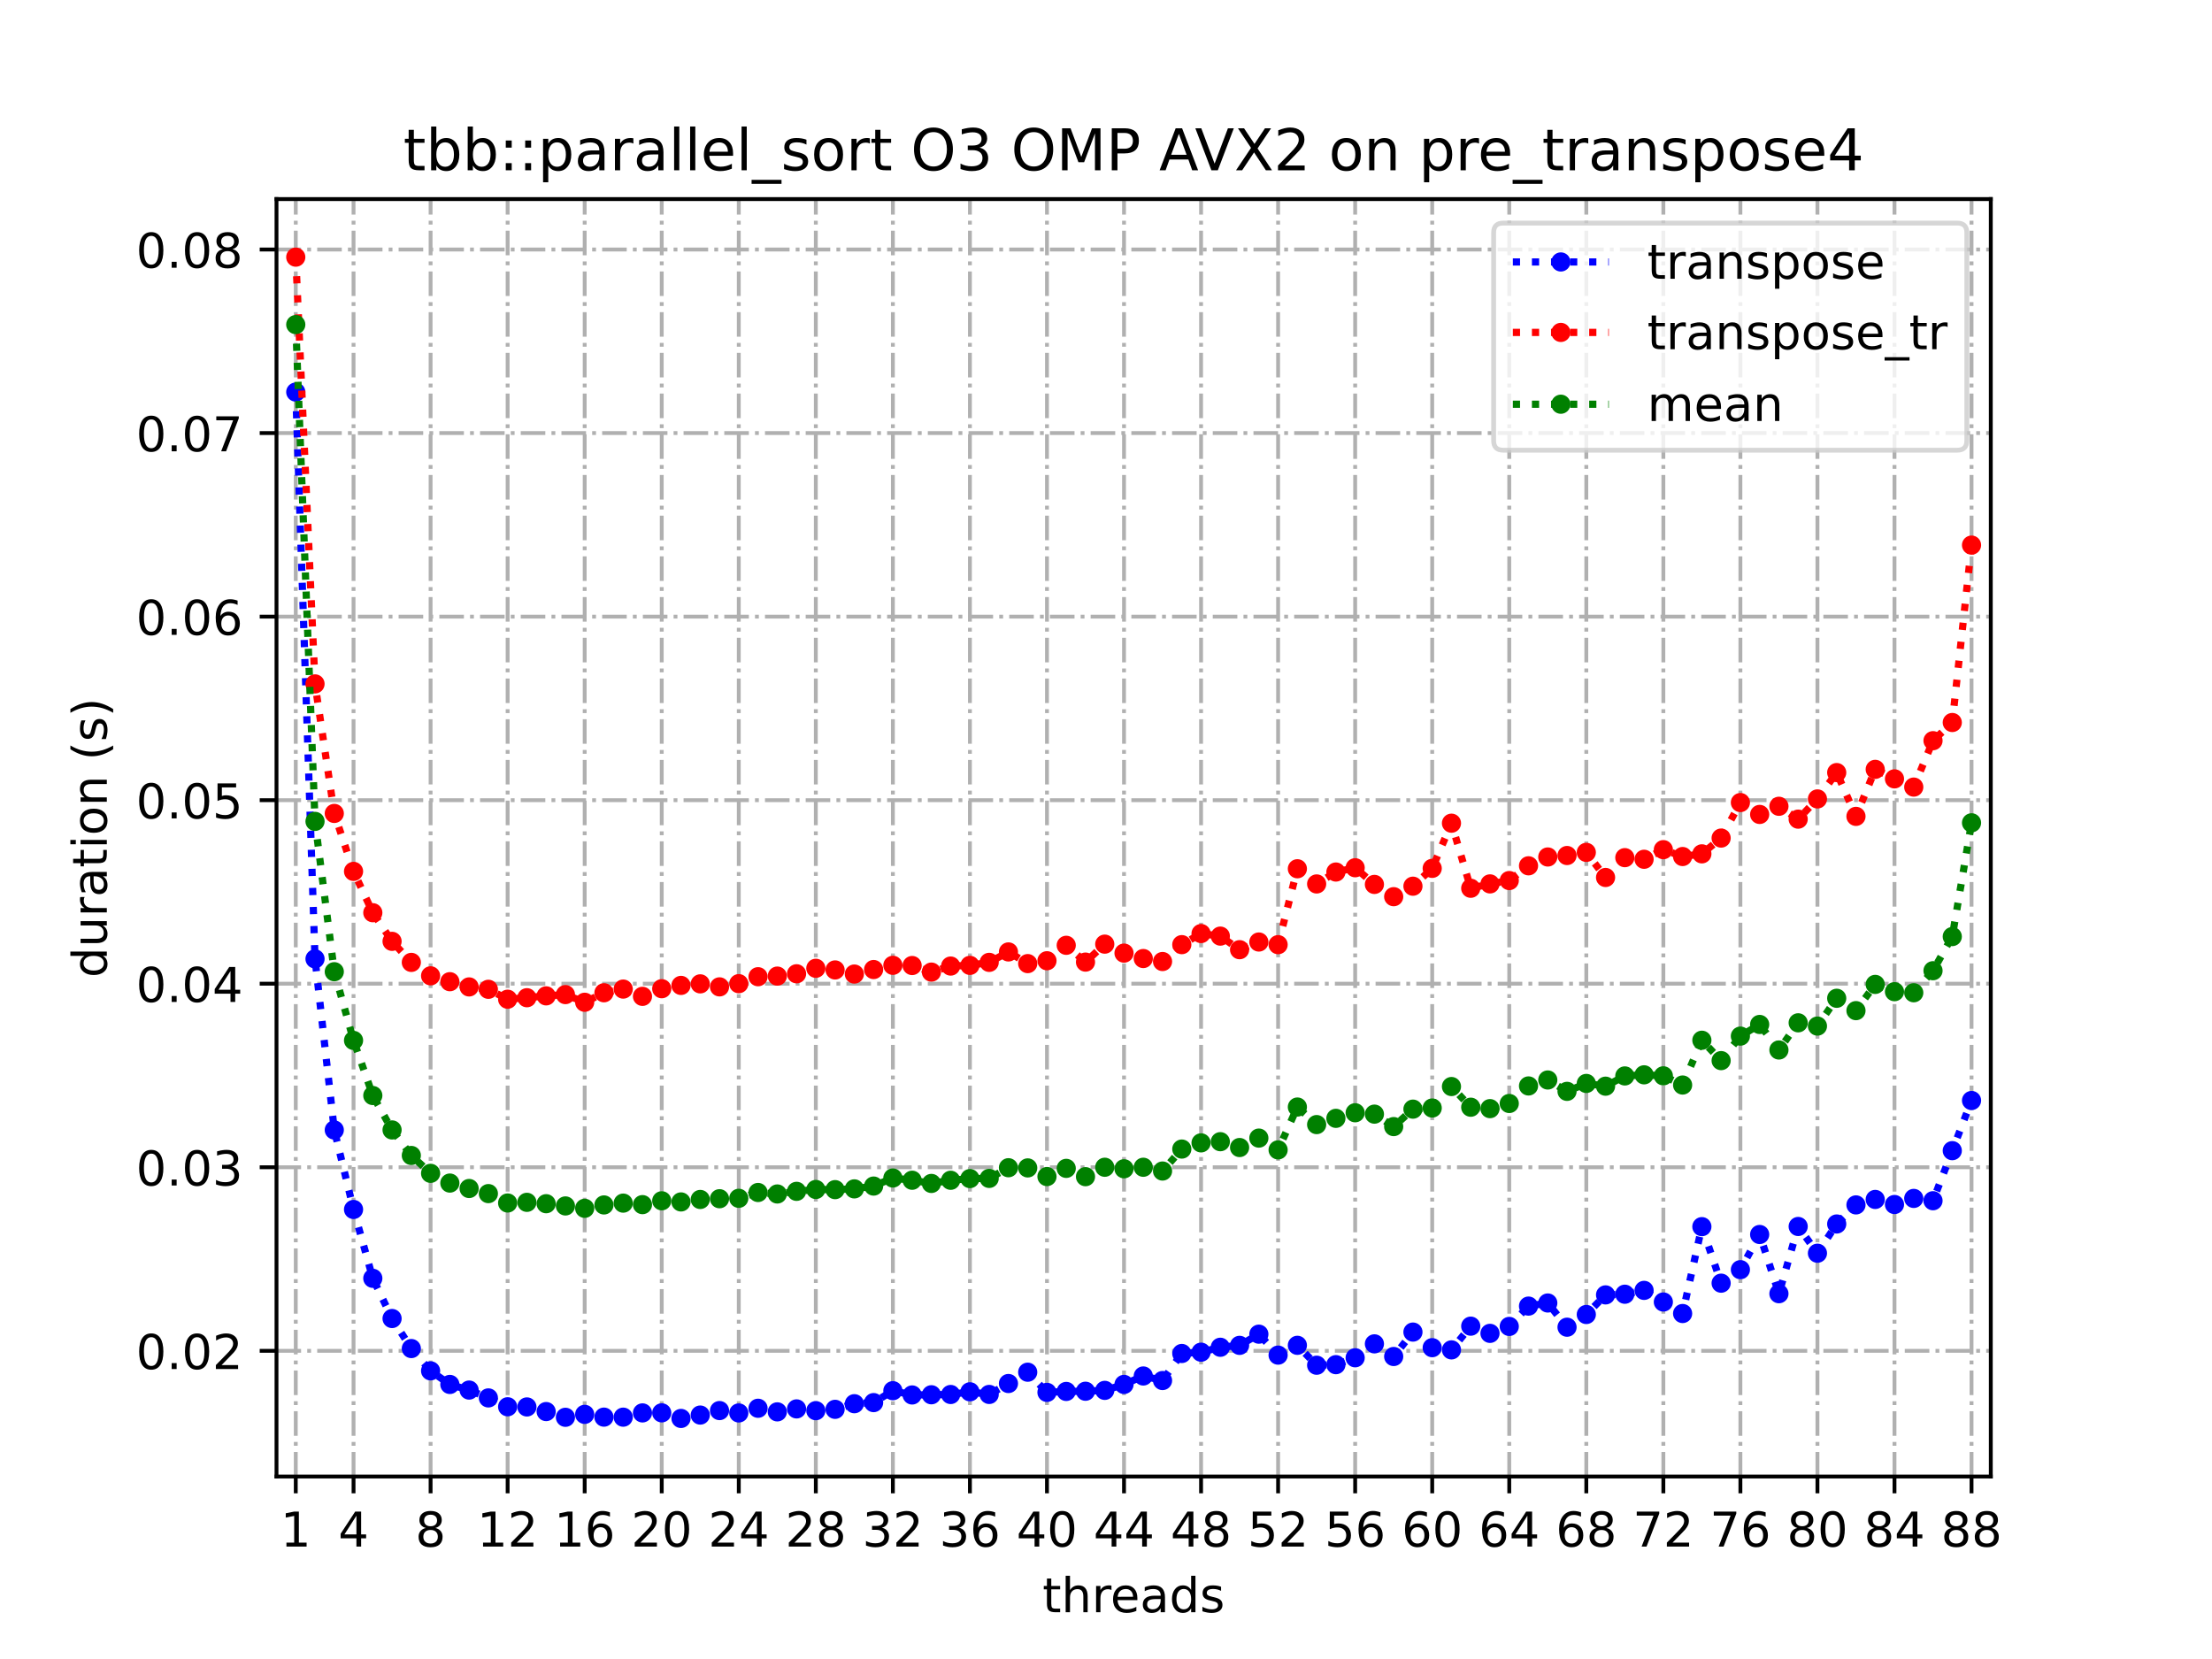 <?xml version="1.0" encoding="utf-8" standalone="no"?>
<!DOCTYPE svg PUBLIC "-//W3C//DTD SVG 1.1//EN"
  "http://www.w3.org/Graphics/SVG/1.1/DTD/svg11.dtd">
<!-- Created with matplotlib (https://matplotlib.org/) -->
<svg height="345.6pt" version="1.1" viewBox="0 0 460.8 345.6" width="460.8pt" xmlns="http://www.w3.org/2000/svg" xmlns:xlink="http://www.w3.org/1999/xlink">
 <defs>
  <style type="text/css">
*{stroke-linecap:butt;stroke-linejoin:round;}
  </style>
 </defs>
 <g id="figure_1">
  <g id="patch_1">
   <path d="M 0 345.6 
L 460.8 345.6 
L 460.8 0 
L 0 0 
z
" style="fill:#ffffff;"/>
  </g>
  <g id="axes_1">
   <g id="patch_2">
    <path d="M 57.6 307.584 
L 414.72 307.584 
L 414.72 41.472 
L 57.6 41.472 
z
" style="fill:#ffffff;"/>
   </g>
   <g id="matplotlib.axis_1">
    <g id="xtick_1">
     <g id="line2d_1">
      <path clip-path="url(#pc8716a57d1)" d="M 61.613 307.584 
L 61.613 41.472 
" style="fill:none;stroke:#b0b0b0;stroke-dasharray:5.12,1.28,0.8,1.28;stroke-dashoffset:0;stroke-width:0.8;"/>
     </g>
     <g id="line2d_2">
      <defs>
       <path d="M 0 0 
L 0 3.5 
" id="mea5dc6b342" style="stroke:#000000;stroke-width:0.8;"/>
      </defs>
      <g>
       <use style="stroke:#000000;stroke-width:0.8;" x="61.613" xlink:href="#mea5dc6b342" y="307.584"/>
      </g>
     </g>
     <g id="text_1">
      <!-- 1 -->
      <defs>
       <path d="M 12.406 8.297 
L 28.516 8.297 
L 28.516 63.922 
L 10.984 60.406 
L 10.984 69.391 
L 28.422 72.906 
L 38.281 72.906 
L 38.281 8.297 
L 54.391 8.297 
L 54.391 0 
L 12.406 0 
z
" id="DejaVuSans-49"/>
      </defs>
      <g transform="translate(58.431 322.182)scale(0.1 -0.1)">
       <use xlink:href="#DejaVuSans-49"/>
      </g>
     </g>
    </g>
    <g id="xtick_2">
     <g id="line2d_3">
      <path clip-path="url(#pc8716a57d1)" d="M 73.65 307.584 
L 73.65 41.472 
" style="fill:none;stroke:#b0b0b0;stroke-dasharray:5.12,1.28,0.8,1.28;stroke-dashoffset:0;stroke-width:0.8;"/>
     </g>
     <g id="line2d_4">
      <g>
       <use style="stroke:#000000;stroke-width:0.8;" x="73.65" xlink:href="#mea5dc6b342" y="307.584"/>
      </g>
     </g>
     <g id="text_2">
      <!-- 4 -->
      <defs>
       <path d="M 37.797 64.312 
L 12.891 25.391 
L 37.797 25.391 
z
M 35.203 72.906 
L 47.609 72.906 
L 47.609 25.391 
L 58.016 25.391 
L 58.016 17.188 
L 47.609 17.188 
L 47.609 0 
L 37.797 0 
L 37.797 17.188 
L 4.891 17.188 
L 4.891 26.703 
z
" id="DejaVuSans-52"/>
      </defs>
      <g transform="translate(70.469 322.182)scale(0.1 -0.1)">
       <use xlink:href="#DejaVuSans-52"/>
      </g>
     </g>
    </g>
    <g id="xtick_3">
     <g id="line2d_5">
      <path clip-path="url(#pc8716a57d1)" d="M 89.701 307.584 
L 89.701 41.472 
" style="fill:none;stroke:#b0b0b0;stroke-dasharray:5.12,1.28,0.8,1.28;stroke-dashoffset:0;stroke-width:0.8;"/>
     </g>
     <g id="line2d_6">
      <g>
       <use style="stroke:#000000;stroke-width:0.8;" x="89.701" xlink:href="#mea5dc6b342" y="307.584"/>
      </g>
     </g>
     <g id="text_3">
      <!-- 8 -->
      <defs>
       <path d="M 31.781 34.625 
Q 24.75 34.625 20.719 30.859 
Q 16.703 27.094 16.703 20.516 
Q 16.703 13.922 20.719 10.156 
Q 24.75 6.391 31.781 6.391 
Q 38.812 6.391 42.859 10.172 
Q 46.922 13.969 46.922 20.516 
Q 46.922 27.094 42.891 30.859 
Q 38.875 34.625 31.781 34.625 
z
M 21.922 38.812 
Q 15.578 40.375 12.031 44.719 
Q 8.5 49.078 8.5 55.328 
Q 8.5 64.062 14.719 69.141 
Q 20.953 74.219 31.781 74.219 
Q 42.672 74.219 48.875 69.141 
Q 55.078 64.062 55.078 55.328 
Q 55.078 49.078 51.531 44.719 
Q 48 40.375 41.703 38.812 
Q 48.828 37.156 52.797 32.312 
Q 56.781 27.484 56.781 20.516 
Q 56.781 9.906 50.312 4.234 
Q 43.844 -1.422 31.781 -1.422 
Q 19.734 -1.422 13.25 4.234 
Q 6.781 9.906 6.781 20.516 
Q 6.781 27.484 10.781 32.312 
Q 14.797 37.156 21.922 38.812 
z
M 18.312 54.391 
Q 18.312 48.734 21.844 45.562 
Q 25.391 42.391 31.781 42.391 
Q 38.141 42.391 41.719 45.562 
Q 45.312 48.734 45.312 54.391 
Q 45.312 60.062 41.719 63.234 
Q 38.141 66.406 31.781 66.406 
Q 25.391 66.406 21.844 63.234 
Q 18.312 60.062 18.312 54.391 
z
" id="DejaVuSans-56"/>
      </defs>
      <g transform="translate(86.519 322.182)scale(0.1 -0.1)">
       <use xlink:href="#DejaVuSans-56"/>
      </g>
     </g>
    </g>
    <g id="xtick_4">
     <g id="line2d_7">
      <path clip-path="url(#pc8716a57d1)" d="M 105.751 307.584 
L 105.751 41.472 
" style="fill:none;stroke:#b0b0b0;stroke-dasharray:5.12,1.28,0.8,1.28;stroke-dashoffset:0;stroke-width:0.8;"/>
     </g>
     <g id="line2d_8">
      <g>
       <use style="stroke:#000000;stroke-width:0.8;" x="105.751" xlink:href="#mea5dc6b342" y="307.584"/>
      </g>
     </g>
     <g id="text_4">
      <!-- 12 -->
      <defs>
       <path d="M 19.188 8.297 
L 53.609 8.297 
L 53.609 0 
L 7.328 0 
L 7.328 8.297 
Q 12.938 14.109 22.625 23.891 
Q 32.328 33.688 34.812 36.531 
Q 39.547 41.844 41.422 45.531 
Q 43.312 49.219 43.312 52.781 
Q 43.312 58.594 39.234 62.25 
Q 35.156 65.922 28.609 65.922 
Q 23.969 65.922 18.812 64.312 
Q 13.672 62.703 7.812 59.422 
L 7.812 69.391 
Q 13.766 71.781 18.938 73 
Q 24.125 74.219 28.422 74.219 
Q 39.75 74.219 46.484 68.547 
Q 53.219 62.891 53.219 53.422 
Q 53.219 48.922 51.531 44.891 
Q 49.859 40.875 45.406 35.406 
Q 44.188 33.984 37.641 27.219 
Q 31.109 20.453 19.188 8.297 
z
" id="DejaVuSans-50"/>
      </defs>
      <g transform="translate(99.389 322.182)scale(0.1 -0.1)">
       <use xlink:href="#DejaVuSans-49"/>
       <use x="63.623" xlink:href="#DejaVuSans-50"/>
      </g>
     </g>
    </g>
    <g id="xtick_5">
     <g id="line2d_9">
      <path clip-path="url(#pc8716a57d1)" d="M 121.801 307.584 
L 121.801 41.472 
" style="fill:none;stroke:#b0b0b0;stroke-dasharray:5.12,1.28,0.8,1.28;stroke-dashoffset:0;stroke-width:0.8;"/>
     </g>
     <g id="line2d_10">
      <g>
       <use style="stroke:#000000;stroke-width:0.8;" x="121.801" xlink:href="#mea5dc6b342" y="307.584"/>
      </g>
     </g>
     <g id="text_5">
      <!-- 16 -->
      <defs>
       <path d="M 33.016 40.375 
Q 26.375 40.375 22.484 35.828 
Q 18.609 31.297 18.609 23.391 
Q 18.609 15.531 22.484 10.953 
Q 26.375 6.391 33.016 6.391 
Q 39.656 6.391 43.531 10.953 
Q 47.406 15.531 47.406 23.391 
Q 47.406 31.297 43.531 35.828 
Q 39.656 40.375 33.016 40.375 
z
M 52.594 71.297 
L 52.594 62.312 
Q 48.875 64.062 45.094 64.984 
Q 41.312 65.922 37.594 65.922 
Q 27.828 65.922 22.672 59.328 
Q 17.531 52.734 16.797 39.406 
Q 19.672 43.656 24.016 45.922 
Q 28.375 48.188 33.594 48.188 
Q 44.578 48.188 50.953 41.516 
Q 57.328 34.859 57.328 23.391 
Q 57.328 12.156 50.688 5.359 
Q 44.047 -1.422 33.016 -1.422 
Q 20.359 -1.422 13.672 8.266 
Q 6.984 17.969 6.984 36.375 
Q 6.984 53.656 15.188 63.938 
Q 23.391 74.219 37.203 74.219 
Q 40.922 74.219 44.703 73.484 
Q 48.484 72.75 52.594 71.297 
z
" id="DejaVuSans-54"/>
      </defs>
      <g transform="translate(115.439 322.182)scale(0.1 -0.1)">
       <use xlink:href="#DejaVuSans-49"/>
       <use x="63.623" xlink:href="#DejaVuSans-54"/>
      </g>
     </g>
    </g>
    <g id="xtick_6">
     <g id="line2d_11">
      <path clip-path="url(#pc8716a57d1)" d="M 137.852 307.584 
L 137.852 41.472 
" style="fill:none;stroke:#b0b0b0;stroke-dasharray:5.12,1.28,0.8,1.28;stroke-dashoffset:0;stroke-width:0.8;"/>
     </g>
     <g id="line2d_12">
      <g>
       <use style="stroke:#000000;stroke-width:0.8;" x="137.852" xlink:href="#mea5dc6b342" y="307.584"/>
      </g>
     </g>
     <g id="text_6">
      <!-- 20 -->
      <defs>
       <path d="M 31.781 66.406 
Q 24.172 66.406 20.328 58.906 
Q 16.5 51.422 16.5 36.375 
Q 16.5 21.391 20.328 13.891 
Q 24.172 6.391 31.781 6.391 
Q 39.453 6.391 43.281 13.891 
Q 47.125 21.391 47.125 36.375 
Q 47.125 51.422 43.281 58.906 
Q 39.453 66.406 31.781 66.406 
z
M 31.781 74.219 
Q 44.047 74.219 50.516 64.516 
Q 56.984 54.828 56.984 36.375 
Q 56.984 17.969 50.516 8.266 
Q 44.047 -1.422 31.781 -1.422 
Q 19.531 -1.422 13.062 8.266 
Q 6.594 17.969 6.594 36.375 
Q 6.594 54.828 13.062 64.516 
Q 19.531 74.219 31.781 74.219 
z
" id="DejaVuSans-48"/>
      </defs>
      <g transform="translate(131.489 322.182)scale(0.1 -0.1)">
       <use xlink:href="#DejaVuSans-50"/>
       <use x="63.623" xlink:href="#DejaVuSans-48"/>
      </g>
     </g>
    </g>
    <g id="xtick_7">
     <g id="line2d_13">
      <path clip-path="url(#pc8716a57d1)" d="M 153.902 307.584 
L 153.902 41.472 
" style="fill:none;stroke:#b0b0b0;stroke-dasharray:5.12,1.28,0.8,1.28;stroke-dashoffset:0;stroke-width:0.8;"/>
     </g>
     <g id="line2d_14">
      <g>
       <use style="stroke:#000000;stroke-width:0.8;" x="153.902" xlink:href="#mea5dc6b342" y="307.584"/>
      </g>
     </g>
     <g id="text_7">
      <!-- 24 -->
      <g transform="translate(147.54 322.182)scale(0.1 -0.1)">
       <use xlink:href="#DejaVuSans-50"/>
       <use x="63.623" xlink:href="#DejaVuSans-52"/>
      </g>
     </g>
    </g>
    <g id="xtick_8">
     <g id="line2d_15">
      <path clip-path="url(#pc8716a57d1)" d="M 169.952 307.584 
L 169.952 41.472 
" style="fill:none;stroke:#b0b0b0;stroke-dasharray:5.12,1.28,0.8,1.28;stroke-dashoffset:0;stroke-width:0.8;"/>
     </g>
     <g id="line2d_16">
      <g>
       <use style="stroke:#000000;stroke-width:0.8;" x="169.952" xlink:href="#mea5dc6b342" y="307.584"/>
      </g>
     </g>
     <g id="text_8">
      <!-- 28 -->
      <g transform="translate(163.59 322.182)scale(0.1 -0.1)">
       <use xlink:href="#DejaVuSans-50"/>
       <use x="63.623" xlink:href="#DejaVuSans-56"/>
      </g>
     </g>
    </g>
    <g id="xtick_9">
     <g id="line2d_17">
      <path clip-path="url(#pc8716a57d1)" d="M 186.003 307.584 
L 186.003 41.472 
" style="fill:none;stroke:#b0b0b0;stroke-dasharray:5.12,1.28,0.8,1.28;stroke-dashoffset:0;stroke-width:0.8;"/>
     </g>
     <g id="line2d_18">
      <g>
       <use style="stroke:#000000;stroke-width:0.8;" x="186.003" xlink:href="#mea5dc6b342" y="307.584"/>
      </g>
     </g>
     <g id="text_9">
      <!-- 32 -->
      <defs>
       <path d="M 40.578 39.312 
Q 47.656 37.797 51.625 33 
Q 55.609 28.219 55.609 21.188 
Q 55.609 10.406 48.188 4.484 
Q 40.766 -1.422 27.094 -1.422 
Q 22.516 -1.422 17.656 -0.516 
Q 12.797 0.391 7.625 2.203 
L 7.625 11.719 
Q 11.719 9.328 16.594 8.109 
Q 21.484 6.891 26.812 6.891 
Q 36.078 6.891 40.938 10.547 
Q 45.797 14.203 45.797 21.188 
Q 45.797 27.641 41.281 31.266 
Q 36.766 34.906 28.719 34.906 
L 20.219 34.906 
L 20.219 43.016 
L 29.109 43.016 
Q 36.375 43.016 40.234 45.922 
Q 44.094 48.828 44.094 54.297 
Q 44.094 59.906 40.109 62.906 
Q 36.141 65.922 28.719 65.922 
Q 24.656 65.922 20.016 65.031 
Q 15.375 64.156 9.812 62.312 
L 9.812 71.094 
Q 15.438 72.656 20.344 73.438 
Q 25.25 74.219 29.594 74.219 
Q 40.828 74.219 47.359 69.109 
Q 53.906 64.016 53.906 55.328 
Q 53.906 49.266 50.438 45.094 
Q 46.969 40.922 40.578 39.312 
z
" id="DejaVuSans-51"/>
      </defs>
      <g transform="translate(179.64 322.182)scale(0.1 -0.1)">
       <use xlink:href="#DejaVuSans-51"/>
       <use x="63.623" xlink:href="#DejaVuSans-50"/>
      </g>
     </g>
    </g>
    <g id="xtick_10">
     <g id="line2d_19">
      <path clip-path="url(#pc8716a57d1)" d="M 202.053 307.584 
L 202.053 41.472 
" style="fill:none;stroke:#b0b0b0;stroke-dasharray:5.12,1.28,0.8,1.28;stroke-dashoffset:0;stroke-width:0.8;"/>
     </g>
     <g id="line2d_20">
      <g>
       <use style="stroke:#000000;stroke-width:0.8;" x="202.053" xlink:href="#mea5dc6b342" y="307.584"/>
      </g>
     </g>
     <g id="text_10">
      <!-- 36 -->
      <g transform="translate(195.691 322.182)scale(0.1 -0.1)">
       <use xlink:href="#DejaVuSans-51"/>
       <use x="63.623" xlink:href="#DejaVuSans-54"/>
      </g>
     </g>
    </g>
    <g id="xtick_11">
     <g id="line2d_21">
      <path clip-path="url(#pc8716a57d1)" d="M 218.103 307.584 
L 218.103 41.472 
" style="fill:none;stroke:#b0b0b0;stroke-dasharray:5.12,1.28,0.8,1.28;stroke-dashoffset:0;stroke-width:0.8;"/>
     </g>
     <g id="line2d_22">
      <g>
       <use style="stroke:#000000;stroke-width:0.8;" x="218.103" xlink:href="#mea5dc6b342" y="307.584"/>
      </g>
     </g>
     <g id="text_11">
      <!-- 40 -->
      <g transform="translate(211.741 322.182)scale(0.1 -0.1)">
       <use xlink:href="#DejaVuSans-52"/>
       <use x="63.623" xlink:href="#DejaVuSans-48"/>
      </g>
     </g>
    </g>
    <g id="xtick_12">
     <g id="line2d_23">
      <path clip-path="url(#pc8716a57d1)" d="M 234.154 307.584 
L 234.154 41.472 
" style="fill:none;stroke:#b0b0b0;stroke-dasharray:5.12,1.28,0.8,1.28;stroke-dashoffset:0;stroke-width:0.8;"/>
     </g>
     <g id="line2d_24">
      <g>
       <use style="stroke:#000000;stroke-width:0.8;" x="234.154" xlink:href="#mea5dc6b342" y="307.584"/>
      </g>
     </g>
     <g id="text_12">
      <!-- 44 -->
      <g transform="translate(227.791 322.182)scale(0.1 -0.1)">
       <use xlink:href="#DejaVuSans-52"/>
       <use x="63.623" xlink:href="#DejaVuSans-52"/>
      </g>
     </g>
    </g>
    <g id="xtick_13">
     <g id="line2d_25">
      <path clip-path="url(#pc8716a57d1)" d="M 250.204 307.584 
L 250.204 41.472 
" style="fill:none;stroke:#b0b0b0;stroke-dasharray:5.12,1.28,0.8,1.28;stroke-dashoffset:0;stroke-width:0.8;"/>
     </g>
     <g id="line2d_26">
      <g>
       <use style="stroke:#000000;stroke-width:0.8;" x="250.204" xlink:href="#mea5dc6b342" y="307.584"/>
      </g>
     </g>
     <g id="text_13">
      <!-- 48 -->
      <g transform="translate(243.842 322.182)scale(0.1 -0.1)">
       <use xlink:href="#DejaVuSans-52"/>
       <use x="63.623" xlink:href="#DejaVuSans-56"/>
      </g>
     </g>
    </g>
    <g id="xtick_14">
     <g id="line2d_27">
      <path clip-path="url(#pc8716a57d1)" d="M 266.254 307.584 
L 266.254 41.472 
" style="fill:none;stroke:#b0b0b0;stroke-dasharray:5.12,1.28,0.8,1.28;stroke-dashoffset:0;stroke-width:0.8;"/>
     </g>
     <g id="line2d_28">
      <g>
       <use style="stroke:#000000;stroke-width:0.8;" x="266.254" xlink:href="#mea5dc6b342" y="307.584"/>
      </g>
     </g>
     <g id="text_14">
      <!-- 52 -->
      <defs>
       <path d="M 10.797 72.906 
L 49.516 72.906 
L 49.516 64.594 
L 19.828 64.594 
L 19.828 46.734 
Q 21.969 47.469 24.109 47.828 
Q 26.266 48.188 28.422 48.188 
Q 40.625 48.188 47.75 41.5 
Q 54.891 34.812 54.891 23.391 
Q 54.891 11.625 47.562 5.094 
Q 40.234 -1.422 26.906 -1.422 
Q 22.312 -1.422 17.547 -0.641 
Q 12.797 0.141 7.719 1.703 
L 7.719 11.625 
Q 12.109 9.234 16.797 8.062 
Q 21.484 6.891 26.703 6.891 
Q 35.156 6.891 40.078 11.328 
Q 45.016 15.766 45.016 23.391 
Q 45.016 31 40.078 35.438 
Q 35.156 39.891 26.703 39.891 
Q 22.75 39.891 18.812 39.016 
Q 14.891 38.141 10.797 36.281 
z
" id="DejaVuSans-53"/>
      </defs>
      <g transform="translate(259.892 322.182)scale(0.1 -0.1)">
       <use xlink:href="#DejaVuSans-53"/>
       <use x="63.623" xlink:href="#DejaVuSans-50"/>
      </g>
     </g>
    </g>
    <g id="xtick_15">
     <g id="line2d_29">
      <path clip-path="url(#pc8716a57d1)" d="M 282.305 307.584 
L 282.305 41.472 
" style="fill:none;stroke:#b0b0b0;stroke-dasharray:5.12,1.28,0.8,1.28;stroke-dashoffset:0;stroke-width:0.8;"/>
     </g>
     <g id="line2d_30">
      <g>
       <use style="stroke:#000000;stroke-width:0.8;" x="282.305" xlink:href="#mea5dc6b342" y="307.584"/>
      </g>
     </g>
     <g id="text_15">
      <!-- 56 -->
      <g transform="translate(275.942 322.182)scale(0.1 -0.1)">
       <use xlink:href="#DejaVuSans-53"/>
       <use x="63.623" xlink:href="#DejaVuSans-54"/>
      </g>
     </g>
    </g>
    <g id="xtick_16">
     <g id="line2d_31">
      <path clip-path="url(#pc8716a57d1)" d="M 298.355 307.584 
L 298.355 41.472 
" style="fill:none;stroke:#b0b0b0;stroke-dasharray:5.12,1.28,0.8,1.28;stroke-dashoffset:0;stroke-width:0.8;"/>
     </g>
     <g id="line2d_32">
      <g>
       <use style="stroke:#000000;stroke-width:0.8;" x="298.355" xlink:href="#mea5dc6b342" y="307.584"/>
      </g>
     </g>
     <g id="text_16">
      <!-- 60 -->
      <g transform="translate(291.993 322.182)scale(0.1 -0.1)">
       <use xlink:href="#DejaVuSans-54"/>
       <use x="63.623" xlink:href="#DejaVuSans-48"/>
      </g>
     </g>
    </g>
    <g id="xtick_17">
     <g id="line2d_33">
      <path clip-path="url(#pc8716a57d1)" d="M 314.405 307.584 
L 314.405 41.472 
" style="fill:none;stroke:#b0b0b0;stroke-dasharray:5.12,1.28,0.8,1.28;stroke-dashoffset:0;stroke-width:0.8;"/>
     </g>
     <g id="line2d_34">
      <g>
       <use style="stroke:#000000;stroke-width:0.8;" x="314.405" xlink:href="#mea5dc6b342" y="307.584"/>
      </g>
     </g>
     <g id="text_17">
      <!-- 64 -->
      <g transform="translate(308.043 322.182)scale(0.1 -0.1)">
       <use xlink:href="#DejaVuSans-54"/>
       <use x="63.623" xlink:href="#DejaVuSans-52"/>
      </g>
     </g>
    </g>
    <g id="xtick_18">
     <g id="line2d_35">
      <path clip-path="url(#pc8716a57d1)" d="M 330.456 307.584 
L 330.456 41.472 
" style="fill:none;stroke:#b0b0b0;stroke-dasharray:5.12,1.28,0.8,1.28;stroke-dashoffset:0;stroke-width:0.8;"/>
     </g>
     <g id="line2d_36">
      <g>
       <use style="stroke:#000000;stroke-width:0.8;" x="330.456" xlink:href="#mea5dc6b342" y="307.584"/>
      </g>
     </g>
     <g id="text_18">
      <!-- 68 -->
      <g transform="translate(324.093 322.182)scale(0.1 -0.1)">
       <use xlink:href="#DejaVuSans-54"/>
       <use x="63.623" xlink:href="#DejaVuSans-56"/>
      </g>
     </g>
    </g>
    <g id="xtick_19">
     <g id="line2d_37">
      <path clip-path="url(#pc8716a57d1)" d="M 346.506 307.584 
L 346.506 41.472 
" style="fill:none;stroke:#b0b0b0;stroke-dasharray:5.12,1.28,0.8,1.28;stroke-dashoffset:0;stroke-width:0.8;"/>
     </g>
     <g id="line2d_38">
      <g>
       <use style="stroke:#000000;stroke-width:0.8;" x="346.506" xlink:href="#mea5dc6b342" y="307.584"/>
      </g>
     </g>
     <g id="text_19">
      <!-- 72 -->
      <defs>
       <path d="M 8.203 72.906 
L 55.078 72.906 
L 55.078 68.703 
L 28.609 0 
L 18.312 0 
L 43.219 64.594 
L 8.203 64.594 
z
" id="DejaVuSans-55"/>
      </defs>
      <g transform="translate(340.144 322.182)scale(0.1 -0.1)">
       <use xlink:href="#DejaVuSans-55"/>
       <use x="63.623" xlink:href="#DejaVuSans-50"/>
      </g>
     </g>
    </g>
    <g id="xtick_20">
     <g id="line2d_39">
      <path clip-path="url(#pc8716a57d1)" d="M 362.556 307.584 
L 362.556 41.472 
" style="fill:none;stroke:#b0b0b0;stroke-dasharray:5.12,1.28,0.8,1.28;stroke-dashoffset:0;stroke-width:0.8;"/>
     </g>
     <g id="line2d_40">
      <g>
       <use style="stroke:#000000;stroke-width:0.8;" x="362.556" xlink:href="#mea5dc6b342" y="307.584"/>
      </g>
     </g>
     <g id="text_20">
      <!-- 76 -->
      <g transform="translate(356.194 322.182)scale(0.1 -0.1)">
       <use xlink:href="#DejaVuSans-55"/>
       <use x="63.623" xlink:href="#DejaVuSans-54"/>
      </g>
     </g>
    </g>
    <g id="xtick_21">
     <g id="line2d_41">
      <path clip-path="url(#pc8716a57d1)" d="M 378.607 307.584 
L 378.607 41.472 
" style="fill:none;stroke:#b0b0b0;stroke-dasharray:5.12,1.28,0.8,1.28;stroke-dashoffset:0;stroke-width:0.8;"/>
     </g>
     <g id="line2d_42">
      <g>
       <use style="stroke:#000000;stroke-width:0.8;" x="378.607" xlink:href="#mea5dc6b342" y="307.584"/>
      </g>
     </g>
     <g id="text_21">
      <!-- 80 -->
      <g transform="translate(372.244 322.182)scale(0.1 -0.1)">
       <use xlink:href="#DejaVuSans-56"/>
       <use x="63.623" xlink:href="#DejaVuSans-48"/>
      </g>
     </g>
    </g>
    <g id="xtick_22">
     <g id="line2d_43">
      <path clip-path="url(#pc8716a57d1)" d="M 394.657 307.584 
L 394.657 41.472 
" style="fill:none;stroke:#b0b0b0;stroke-dasharray:5.12,1.28,0.8,1.28;stroke-dashoffset:0;stroke-width:0.8;"/>
     </g>
     <g id="line2d_44">
      <g>
       <use style="stroke:#000000;stroke-width:0.8;" x="394.657" xlink:href="#mea5dc6b342" y="307.584"/>
      </g>
     </g>
     <g id="text_22">
      <!-- 84 -->
      <g transform="translate(388.295 322.182)scale(0.1 -0.1)">
       <use xlink:href="#DejaVuSans-56"/>
       <use x="63.623" xlink:href="#DejaVuSans-52"/>
      </g>
     </g>
    </g>
    <g id="xtick_23">
     <g id="line2d_45">
      <path clip-path="url(#pc8716a57d1)" d="M 410.707 307.584 
L 410.707 41.472 
" style="fill:none;stroke:#b0b0b0;stroke-dasharray:5.12,1.28,0.8,1.28;stroke-dashoffset:0;stroke-width:0.8;"/>
     </g>
     <g id="line2d_46">
      <g>
       <use style="stroke:#000000;stroke-width:0.8;" x="410.707" xlink:href="#mea5dc6b342" y="307.584"/>
      </g>
     </g>
     <g id="text_23">
      <!-- 88 -->
      <g transform="translate(404.345 322.182)scale(0.1 -0.1)">
       <use xlink:href="#DejaVuSans-56"/>
       <use x="63.623" xlink:href="#DejaVuSans-56"/>
      </g>
     </g>
    </g>
    <g id="text_24">
     <!-- threads -->
     <defs>
      <path d="M 18.312 70.219 
L 18.312 54.688 
L 36.812 54.688 
L 36.812 47.703 
L 18.312 47.703 
L 18.312 18.016 
Q 18.312 11.328 20.141 9.422 
Q 21.969 7.516 27.594 7.516 
L 36.812 7.516 
L 36.812 0 
L 27.594 0 
Q 17.188 0 13.234 3.875 
Q 9.281 7.766 9.281 18.016 
L 9.281 47.703 
L 2.688 47.703 
L 2.688 54.688 
L 9.281 54.688 
L 9.281 70.219 
z
" id="DejaVuSans-116"/>
      <path d="M 54.891 33.016 
L 54.891 0 
L 45.906 0 
L 45.906 32.719 
Q 45.906 40.484 42.875 44.328 
Q 39.844 48.188 33.797 48.188 
Q 26.516 48.188 22.312 43.547 
Q 18.109 38.922 18.109 30.906 
L 18.109 0 
L 9.078 0 
L 9.078 75.984 
L 18.109 75.984 
L 18.109 46.188 
Q 21.344 51.125 25.703 53.562 
Q 30.078 56 35.797 56 
Q 45.219 56 50.047 50.172 
Q 54.891 44.344 54.891 33.016 
z
" id="DejaVuSans-104"/>
      <path d="M 41.109 46.297 
Q 39.594 47.172 37.812 47.578 
Q 36.031 48 33.891 48 
Q 26.266 48 22.188 43.047 
Q 18.109 38.094 18.109 28.812 
L 18.109 0 
L 9.078 0 
L 9.078 54.688 
L 18.109 54.688 
L 18.109 46.188 
Q 20.953 51.172 25.484 53.578 
Q 30.031 56 36.531 56 
Q 37.453 56 38.578 55.875 
Q 39.703 55.766 41.062 55.516 
z
" id="DejaVuSans-114"/>
      <path d="M 56.203 29.594 
L 56.203 25.203 
L 14.891 25.203 
Q 15.484 15.922 20.484 11.062 
Q 25.484 6.203 34.422 6.203 
Q 39.594 6.203 44.453 7.469 
Q 49.312 8.734 54.109 11.281 
L 54.109 2.781 
Q 49.266 0.734 44.188 -0.344 
Q 39.109 -1.422 33.891 -1.422 
Q 20.797 -1.422 13.156 6.188 
Q 5.516 13.812 5.516 26.812 
Q 5.516 40.234 12.766 48.109 
Q 20.016 56 32.328 56 
Q 43.359 56 49.781 48.891 
Q 56.203 41.797 56.203 29.594 
z
M 47.219 32.234 
Q 47.125 39.594 43.094 43.984 
Q 39.062 48.391 32.422 48.391 
Q 24.906 48.391 20.391 44.141 
Q 15.875 39.891 15.188 32.172 
z
" id="DejaVuSans-101"/>
      <path d="M 34.281 27.484 
Q 23.391 27.484 19.188 25 
Q 14.984 22.516 14.984 16.5 
Q 14.984 11.719 18.141 8.906 
Q 21.297 6.109 26.703 6.109 
Q 34.188 6.109 38.703 11.406 
Q 43.219 16.703 43.219 25.484 
L 43.219 27.484 
z
M 52.203 31.203 
L 52.203 0 
L 43.219 0 
L 43.219 8.297 
Q 40.141 3.328 35.547 0.953 
Q 30.953 -1.422 24.312 -1.422 
Q 15.922 -1.422 10.953 3.297 
Q 6 8.016 6 15.922 
Q 6 25.141 12.172 29.828 
Q 18.359 34.516 30.609 34.516 
L 43.219 34.516 
L 43.219 35.406 
Q 43.219 41.609 39.141 45 
Q 35.062 48.391 27.688 48.391 
Q 23 48.391 18.547 47.266 
Q 14.109 46.141 10.016 43.891 
L 10.016 52.203 
Q 14.938 54.109 19.578 55.047 
Q 24.219 56 28.609 56 
Q 40.484 56 46.344 49.844 
Q 52.203 43.703 52.203 31.203 
z
" id="DejaVuSans-97"/>
      <path d="M 45.406 46.391 
L 45.406 75.984 
L 54.391 75.984 
L 54.391 0 
L 45.406 0 
L 45.406 8.203 
Q 42.578 3.328 38.25 0.953 
Q 33.938 -1.422 27.875 -1.422 
Q 17.969 -1.422 11.734 6.484 
Q 5.516 14.406 5.516 27.297 
Q 5.516 40.188 11.734 48.094 
Q 17.969 56 27.875 56 
Q 33.938 56 38.25 53.625 
Q 42.578 51.266 45.406 46.391 
z
M 14.797 27.297 
Q 14.797 17.391 18.875 11.75 
Q 22.953 6.109 30.078 6.109 
Q 37.203 6.109 41.297 11.75 
Q 45.406 17.391 45.406 27.297 
Q 45.406 37.203 41.297 42.844 
Q 37.203 48.484 30.078 48.484 
Q 22.953 48.484 18.875 42.844 
Q 14.797 37.203 14.797 27.297 
z
" id="DejaVuSans-100"/>
      <path d="M 44.281 53.078 
L 44.281 44.578 
Q 40.484 46.531 36.375 47.5 
Q 32.281 48.484 27.875 48.484 
Q 21.188 48.484 17.844 46.438 
Q 14.5 44.391 14.5 40.281 
Q 14.5 37.156 16.891 35.375 
Q 19.281 33.594 26.516 31.984 
L 29.594 31.297 
Q 39.156 29.25 43.188 25.516 
Q 47.219 21.781 47.219 15.094 
Q 47.219 7.469 41.188 3.016 
Q 35.156 -1.422 24.609 -1.422 
Q 20.219 -1.422 15.453 -0.562 
Q 10.688 0.297 5.422 2 
L 5.422 11.281 
Q 10.406 8.688 15.234 7.391 
Q 20.062 6.109 24.812 6.109 
Q 31.156 6.109 34.562 8.281 
Q 37.984 10.453 37.984 14.406 
Q 37.984 18.062 35.516 20.016 
Q 33.062 21.969 24.703 23.781 
L 21.578 24.516 
Q 13.234 26.266 9.516 29.906 
Q 5.812 33.547 5.812 39.891 
Q 5.812 47.609 11.281 51.797 
Q 16.75 56 26.812 56 
Q 31.781 56 36.172 55.266 
Q 40.578 54.547 44.281 53.078 
z
" id="DejaVuSans-115"/>
     </defs>
     <g transform="translate(217.169 335.861)scale(0.1 -0.1)">
      <use xlink:href="#DejaVuSans-116"/>
      <use x="39.209" xlink:href="#DejaVuSans-104"/>
      <use x="102.588" xlink:href="#DejaVuSans-114"/>
      <use x="141.451" xlink:href="#DejaVuSans-101"/>
      <use x="202.975" xlink:href="#DejaVuSans-97"/>
      <use x="264.254" xlink:href="#DejaVuSans-100"/>
      <use x="327.73" xlink:href="#DejaVuSans-115"/>
     </g>
    </g>
   </g>
   <g id="matplotlib.axis_2">
    <g id="ytick_1">
     <g id="line2d_47">
      <path clip-path="url(#pc8716a57d1)" d="M 57.6 281.397 
L 414.72 281.397 
" style="fill:none;stroke:#b0b0b0;stroke-dasharray:5.12,1.28,0.8,1.28;stroke-dashoffset:0;stroke-width:0.8;"/>
     </g>
     <g id="line2d_48">
      <defs>
       <path d="M 0 0 
L -3.5 0 
" id="md3e8e54a87" style="stroke:#000000;stroke-width:0.8;"/>
      </defs>
      <g>
       <use style="stroke:#000000;stroke-width:0.8;" x="57.6" xlink:href="#md3e8e54a87" y="281.397"/>
      </g>
     </g>
     <g id="text_25">
      <!-- 0.02 -->
      <defs>
       <path d="M 10.688 12.406 
L 21 12.406 
L 21 0 
L 10.688 0 
z
" id="DejaVuSans-46"/>
      </defs>
      <g transform="translate(28.334 285.197)scale(0.1 -0.1)">
       <use xlink:href="#DejaVuSans-48"/>
       <use x="63.623" xlink:href="#DejaVuSans-46"/>
       <use x="95.41" xlink:href="#DejaVuSans-48"/>
       <use x="159.033" xlink:href="#DejaVuSans-50"/>
      </g>
     </g>
    </g>
    <g id="ytick_2">
     <g id="line2d_49">
      <path clip-path="url(#pc8716a57d1)" d="M 57.6 243.161 
L 414.72 243.161 
" style="fill:none;stroke:#b0b0b0;stroke-dasharray:5.12,1.28,0.8,1.28;stroke-dashoffset:0;stroke-width:0.8;"/>
     </g>
     <g id="line2d_50">
      <g>
       <use style="stroke:#000000;stroke-width:0.8;" x="57.6" xlink:href="#md3e8e54a87" y="243.161"/>
      </g>
     </g>
     <g id="text_26">
      <!-- 0.03 -->
      <g transform="translate(28.334 246.96)scale(0.1 -0.1)">
       <use xlink:href="#DejaVuSans-48"/>
       <use x="63.623" xlink:href="#DejaVuSans-46"/>
       <use x="95.41" xlink:href="#DejaVuSans-48"/>
       <use x="159.033" xlink:href="#DejaVuSans-51"/>
      </g>
     </g>
    </g>
    <g id="ytick_3">
     <g id="line2d_51">
      <path clip-path="url(#pc8716a57d1)" d="M 57.6 204.924 
L 414.72 204.924 
" style="fill:none;stroke:#b0b0b0;stroke-dasharray:5.12,1.28,0.8,1.28;stroke-dashoffset:0;stroke-width:0.8;"/>
     </g>
     <g id="line2d_52">
      <g>
       <use style="stroke:#000000;stroke-width:0.8;" x="57.6" xlink:href="#md3e8e54a87" y="204.924"/>
      </g>
     </g>
     <g id="text_27">
      <!-- 0.04 -->
      <g transform="translate(28.334 208.723)scale(0.1 -0.1)">
       <use xlink:href="#DejaVuSans-48"/>
       <use x="63.623" xlink:href="#DejaVuSans-46"/>
       <use x="95.41" xlink:href="#DejaVuSans-48"/>
       <use x="159.033" xlink:href="#DejaVuSans-52"/>
      </g>
     </g>
    </g>
    <g id="ytick_4">
     <g id="line2d_53">
      <path clip-path="url(#pc8716a57d1)" d="M 57.6 166.688 
L 414.72 166.688 
" style="fill:none;stroke:#b0b0b0;stroke-dasharray:5.12,1.28,0.8,1.28;stroke-dashoffset:0;stroke-width:0.8;"/>
     </g>
     <g id="line2d_54">
      <g>
       <use style="stroke:#000000;stroke-width:0.8;" x="57.6" xlink:href="#md3e8e54a87" y="166.688"/>
      </g>
     </g>
     <g id="text_28">
      <!-- 0.05 -->
      <g transform="translate(28.334 170.487)scale(0.1 -0.1)">
       <use xlink:href="#DejaVuSans-48"/>
       <use x="63.623" xlink:href="#DejaVuSans-46"/>
       <use x="95.41" xlink:href="#DejaVuSans-48"/>
       <use x="159.033" xlink:href="#DejaVuSans-53"/>
      </g>
     </g>
    </g>
    <g id="ytick_5">
     <g id="line2d_55">
      <path clip-path="url(#pc8716a57d1)" d="M 57.6 128.451 
L 414.72 128.451 
" style="fill:none;stroke:#b0b0b0;stroke-dasharray:5.12,1.28,0.8,1.28;stroke-dashoffset:0;stroke-width:0.8;"/>
     </g>
     <g id="line2d_56">
      <g>
       <use style="stroke:#000000;stroke-width:0.8;" x="57.6" xlink:href="#md3e8e54a87" y="128.451"/>
      </g>
     </g>
     <g id="text_29">
      <!-- 0.06 -->
      <g transform="translate(28.334 132.25)scale(0.1 -0.1)">
       <use xlink:href="#DejaVuSans-48"/>
       <use x="63.623" xlink:href="#DejaVuSans-46"/>
       <use x="95.41" xlink:href="#DejaVuSans-48"/>
       <use x="159.033" xlink:href="#DejaVuSans-54"/>
      </g>
     </g>
    </g>
    <g id="ytick_6">
     <g id="line2d_57">
      <path clip-path="url(#pc8716a57d1)" d="M 57.6 90.215 
L 414.72 90.215 
" style="fill:none;stroke:#b0b0b0;stroke-dasharray:5.12,1.28,0.8,1.28;stroke-dashoffset:0;stroke-width:0.8;"/>
     </g>
     <g id="line2d_58">
      <g>
       <use style="stroke:#000000;stroke-width:0.8;" x="57.6" xlink:href="#md3e8e54a87" y="90.215"/>
      </g>
     </g>
     <g id="text_30">
      <!-- 0.07 -->
      <g transform="translate(28.334 94.014)scale(0.1 -0.1)">
       <use xlink:href="#DejaVuSans-48"/>
       <use x="63.623" xlink:href="#DejaVuSans-46"/>
       <use x="95.41" xlink:href="#DejaVuSans-48"/>
       <use x="159.033" xlink:href="#DejaVuSans-55"/>
      </g>
     </g>
    </g>
    <g id="ytick_7">
     <g id="line2d_59">
      <path clip-path="url(#pc8716a57d1)" d="M 57.6 51.978 
L 414.72 51.978 
" style="fill:none;stroke:#b0b0b0;stroke-dasharray:5.12,1.28,0.8,1.28;stroke-dashoffset:0;stroke-width:0.8;"/>
     </g>
     <g id="line2d_60">
      <g>
       <use style="stroke:#000000;stroke-width:0.8;" x="57.6" xlink:href="#md3e8e54a87" y="51.978"/>
      </g>
     </g>
     <g id="text_31">
      <!-- 0.08 -->
      <g transform="translate(28.334 55.777)scale(0.1 -0.1)">
       <use xlink:href="#DejaVuSans-48"/>
       <use x="63.623" xlink:href="#DejaVuSans-46"/>
       <use x="95.41" xlink:href="#DejaVuSans-48"/>
       <use x="159.033" xlink:href="#DejaVuSans-56"/>
      </g>
     </g>
    </g>
    <g id="text_32">
     <!-- duration (s) -->
     <defs>
      <path d="M 8.5 21.578 
L 8.5 54.688 
L 17.484 54.688 
L 17.484 21.922 
Q 17.484 14.156 20.5 10.266 
Q 23.531 6.391 29.594 6.391 
Q 36.859 6.391 41.078 11.031 
Q 45.312 15.672 45.312 23.688 
L 45.312 54.688 
L 54.297 54.688 
L 54.297 0 
L 45.312 0 
L 45.312 8.406 
Q 42.047 3.422 37.719 1 
Q 33.406 -1.422 27.688 -1.422 
Q 18.266 -1.422 13.375 4.438 
Q 8.5 10.297 8.5 21.578 
z
M 31.109 56 
z
" id="DejaVuSans-117"/>
      <path d="M 9.422 54.688 
L 18.406 54.688 
L 18.406 0 
L 9.422 0 
z
M 9.422 75.984 
L 18.406 75.984 
L 18.406 64.594 
L 9.422 64.594 
z
" id="DejaVuSans-105"/>
      <path d="M 30.609 48.391 
Q 23.391 48.391 19.188 42.75 
Q 14.984 37.109 14.984 27.297 
Q 14.984 17.484 19.156 11.844 
Q 23.344 6.203 30.609 6.203 
Q 37.797 6.203 41.984 11.859 
Q 46.188 17.531 46.188 27.297 
Q 46.188 37.016 41.984 42.703 
Q 37.797 48.391 30.609 48.391 
z
M 30.609 56 
Q 42.328 56 49.016 48.375 
Q 55.719 40.766 55.719 27.297 
Q 55.719 13.875 49.016 6.219 
Q 42.328 -1.422 30.609 -1.422 
Q 18.844 -1.422 12.172 6.219 
Q 5.516 13.875 5.516 27.297 
Q 5.516 40.766 12.172 48.375 
Q 18.844 56 30.609 56 
z
" id="DejaVuSans-111"/>
      <path d="M 54.891 33.016 
L 54.891 0 
L 45.906 0 
L 45.906 32.719 
Q 45.906 40.484 42.875 44.328 
Q 39.844 48.188 33.797 48.188 
Q 26.516 48.188 22.312 43.547 
Q 18.109 38.922 18.109 30.906 
L 18.109 0 
L 9.078 0 
L 9.078 54.688 
L 18.109 54.688 
L 18.109 46.188 
Q 21.344 51.125 25.703 53.562 
Q 30.078 56 35.797 56 
Q 45.219 56 50.047 50.172 
Q 54.891 44.344 54.891 33.016 
z
" id="DejaVuSans-110"/>
      <path id="DejaVuSans-32"/>
      <path d="M 31 75.875 
Q 24.469 64.656 21.281 53.656 
Q 18.109 42.672 18.109 31.391 
Q 18.109 20.125 21.312 9.062 
Q 24.516 -2 31 -13.188 
L 23.188 -13.188 
Q 15.875 -1.703 12.234 9.375 
Q 8.594 20.453 8.594 31.391 
Q 8.594 42.281 12.203 53.312 
Q 15.828 64.359 23.188 75.875 
z
" id="DejaVuSans-40"/>
      <path d="M 8.016 75.875 
L 15.828 75.875 
Q 23.141 64.359 26.781 53.312 
Q 30.422 42.281 30.422 31.391 
Q 30.422 20.453 26.781 9.375 
Q 23.141 -1.703 15.828 -13.188 
L 8.016 -13.188 
Q 14.5 -2 17.703 9.062 
Q 20.906 20.125 20.906 31.391 
Q 20.906 42.672 17.703 53.656 
Q 14.5 64.656 8.016 75.875 
z
" id="DejaVuSans-41"/>
     </defs>
     <g transform="translate(22.255 203.663)rotate(-90)scale(0.1 -0.1)">
      <use xlink:href="#DejaVuSans-100"/>
      <use x="63.477" xlink:href="#DejaVuSans-117"/>
      <use x="126.855" xlink:href="#DejaVuSans-114"/>
      <use x="167.969" xlink:href="#DejaVuSans-97"/>
      <use x="229.248" xlink:href="#DejaVuSans-116"/>
      <use x="268.457" xlink:href="#DejaVuSans-105"/>
      <use x="296.24" xlink:href="#DejaVuSans-111"/>
      <use x="357.422" xlink:href="#DejaVuSans-110"/>
      <use x="420.801" xlink:href="#DejaVuSans-32"/>
      <use x="452.588" xlink:href="#DejaVuSans-40"/>
      <use x="491.602" xlink:href="#DejaVuSans-115"/>
      <use x="543.701" xlink:href="#DejaVuSans-41"/>
     </g>
    </g>
   </g>
   <g id="line2d_61">
    <path clip-path="url(#pc8716a57d1)" d="M 61.613 81.673 
L 65.625 199.751 
L 69.638 235.399 
L 73.65 251.955 
L 77.663 266.299 
L 81.676 274.671 
L 85.688 280.928 
L 89.701 285.574 
L 93.713 288.406 
L 97.726 289.577 
L 101.738 291.212 
L 105.751 293.057 
L 109.764 293.092 
L 113.776 294.055 
L 117.789 295.249 
L 121.801 294.637 
L 125.814 295.214 
L 129.827 295.222 
L 133.839 294.335 
L 137.852 294.322 
L 141.864 295.488 
L 145.877 294.783 
L 149.889 293.848 
L 153.902 294.344 
L 157.915 293.367 
L 161.927 294.117 
L 165.94 293.5 
L 169.952 293.868 
L 173.965 293.59 
L 177.978 292.419 
L 181.99 292.188 
L 186.003 289.707 
L 190.015 290.596 
L 194.028 290.555 
L 198.04 290.498 
L 202.053 289.939 
L 206.066 290.487 
L 210.078 288.212 
L 214.091 285.856 
L 218.103 290.06 
L 222.116 289.863 
L 226.129 289.821 
L 230.141 289.64 
L 234.154 288.403 
L 238.166 286.643 
L 242.179 287.591 
L 246.191 281.956 
L 250.204 281.685 
L 254.217 280.66 
L 258.229 280.264 
L 262.242 277.932 
L 266.254 282.296 
L 270.267 280.253 
L 274.28 284.401 
L 278.292 284.284 
L 282.305 282.85 
L 286.317 279.949 
L 290.33 282.585 
L 294.342 277.497 
L 298.355 280.746 
L 302.368 281.205 
L 306.38 276.263 
L 310.393 277.764 
L 314.405 276.319 
L 318.418 272.083 
L 322.431 271.437 
L 326.443 276.48 
L 330.456 273.834 
L 334.468 269.749 
L 338.481 269.611 
L 342.493 268.81 
L 346.506 271.231 
L 350.519 273.63 
L 354.531 255.533 
L 358.544 267.308 
L 362.556 264.495 
L 366.569 257.166 
L 370.582 269.502 
L 374.594 255.497 
L 378.607 261.069 
L 382.619 254.979 
L 386.632 251.004 
L 390.644 249.865 
L 394.657 250.922 
L 398.67 249.652 
L 402.682 250.134 
L 406.695 239.704 
L 410.707 229.256 
" style="fill:none;stroke:#0000ff;stroke-dasharray:1.5,2.475;stroke-dashoffset:0;stroke-width:1.5;"/>
    <defs>
     <path d="M 0 1.5 
C 0.398 1.5 0.779 1.342 1.061 1.061 
C 1.342 0.779 1.5 0.398 1.5 0 
C 1.5 -0.398 1.342 -0.779 1.061 -1.061 
C 0.779 -1.342 0.398 -1.5 0 -1.5 
C -0.398 -1.5 -0.779 -1.342 -1.061 -1.061 
C -1.342 -0.779 -1.5 -0.398 -1.5 0 
C -1.5 0.398 -1.342 0.779 -1.061 1.061 
C -0.779 1.342 -0.398 1.5 0 1.5 
z
" id="m4c47f5c263" style="stroke:#0000ff;"/>
    </defs>
    <g clip-path="url(#pc8716a57d1)">
     <use style="fill:#0000ff;stroke:#0000ff;" x="61.613" xlink:href="#m4c47f5c263" y="81.673"/>
     <use style="fill:#0000ff;stroke:#0000ff;" x="65.625" xlink:href="#m4c47f5c263" y="199.751"/>
     <use style="fill:#0000ff;stroke:#0000ff;" x="69.638" xlink:href="#m4c47f5c263" y="235.399"/>
     <use style="fill:#0000ff;stroke:#0000ff;" x="73.65" xlink:href="#m4c47f5c263" y="251.955"/>
     <use style="fill:#0000ff;stroke:#0000ff;" x="77.663" xlink:href="#m4c47f5c263" y="266.299"/>
     <use style="fill:#0000ff;stroke:#0000ff;" x="81.676" xlink:href="#m4c47f5c263" y="274.671"/>
     <use style="fill:#0000ff;stroke:#0000ff;" x="85.688" xlink:href="#m4c47f5c263" y="280.928"/>
     <use style="fill:#0000ff;stroke:#0000ff;" x="89.701" xlink:href="#m4c47f5c263" y="285.574"/>
     <use style="fill:#0000ff;stroke:#0000ff;" x="93.713" xlink:href="#m4c47f5c263" y="288.406"/>
     <use style="fill:#0000ff;stroke:#0000ff;" x="97.726" xlink:href="#m4c47f5c263" y="289.577"/>
     <use style="fill:#0000ff;stroke:#0000ff;" x="101.738" xlink:href="#m4c47f5c263" y="291.212"/>
     <use style="fill:#0000ff;stroke:#0000ff;" x="105.751" xlink:href="#m4c47f5c263" y="293.057"/>
     <use style="fill:#0000ff;stroke:#0000ff;" x="109.764" xlink:href="#m4c47f5c263" y="293.092"/>
     <use style="fill:#0000ff;stroke:#0000ff;" x="113.776" xlink:href="#m4c47f5c263" y="294.055"/>
     <use style="fill:#0000ff;stroke:#0000ff;" x="117.789" xlink:href="#m4c47f5c263" y="295.249"/>
     <use style="fill:#0000ff;stroke:#0000ff;" x="121.801" xlink:href="#m4c47f5c263" y="294.637"/>
     <use style="fill:#0000ff;stroke:#0000ff;" x="125.814" xlink:href="#m4c47f5c263" y="295.214"/>
     <use style="fill:#0000ff;stroke:#0000ff;" x="129.827" xlink:href="#m4c47f5c263" y="295.222"/>
     <use style="fill:#0000ff;stroke:#0000ff;" x="133.839" xlink:href="#m4c47f5c263" y="294.335"/>
     <use style="fill:#0000ff;stroke:#0000ff;" x="137.852" xlink:href="#m4c47f5c263" y="294.322"/>
     <use style="fill:#0000ff;stroke:#0000ff;" x="141.864" xlink:href="#m4c47f5c263" y="295.488"/>
     <use style="fill:#0000ff;stroke:#0000ff;" x="145.877" xlink:href="#m4c47f5c263" y="294.783"/>
     <use style="fill:#0000ff;stroke:#0000ff;" x="149.889" xlink:href="#m4c47f5c263" y="293.848"/>
     <use style="fill:#0000ff;stroke:#0000ff;" x="153.902" xlink:href="#m4c47f5c263" y="294.344"/>
     <use style="fill:#0000ff;stroke:#0000ff;" x="157.915" xlink:href="#m4c47f5c263" y="293.367"/>
     <use style="fill:#0000ff;stroke:#0000ff;" x="161.927" xlink:href="#m4c47f5c263" y="294.117"/>
     <use style="fill:#0000ff;stroke:#0000ff;" x="165.94" xlink:href="#m4c47f5c263" y="293.5"/>
     <use style="fill:#0000ff;stroke:#0000ff;" x="169.952" xlink:href="#m4c47f5c263" y="293.868"/>
     <use style="fill:#0000ff;stroke:#0000ff;" x="173.965" xlink:href="#m4c47f5c263" y="293.59"/>
     <use style="fill:#0000ff;stroke:#0000ff;" x="177.978" xlink:href="#m4c47f5c263" y="292.419"/>
     <use style="fill:#0000ff;stroke:#0000ff;" x="181.99" xlink:href="#m4c47f5c263" y="292.188"/>
     <use style="fill:#0000ff;stroke:#0000ff;" x="186.003" xlink:href="#m4c47f5c263" y="289.707"/>
     <use style="fill:#0000ff;stroke:#0000ff;" x="190.015" xlink:href="#m4c47f5c263" y="290.596"/>
     <use style="fill:#0000ff;stroke:#0000ff;" x="194.028" xlink:href="#m4c47f5c263" y="290.555"/>
     <use style="fill:#0000ff;stroke:#0000ff;" x="198.04" xlink:href="#m4c47f5c263" y="290.498"/>
     <use style="fill:#0000ff;stroke:#0000ff;" x="202.053" xlink:href="#m4c47f5c263" y="289.939"/>
     <use style="fill:#0000ff;stroke:#0000ff;" x="206.066" xlink:href="#m4c47f5c263" y="290.487"/>
     <use style="fill:#0000ff;stroke:#0000ff;" x="210.078" xlink:href="#m4c47f5c263" y="288.212"/>
     <use style="fill:#0000ff;stroke:#0000ff;" x="214.091" xlink:href="#m4c47f5c263" y="285.856"/>
     <use style="fill:#0000ff;stroke:#0000ff;" x="218.103" xlink:href="#m4c47f5c263" y="290.06"/>
     <use style="fill:#0000ff;stroke:#0000ff;" x="222.116" xlink:href="#m4c47f5c263" y="289.863"/>
     <use style="fill:#0000ff;stroke:#0000ff;" x="226.129" xlink:href="#m4c47f5c263" y="289.821"/>
     <use style="fill:#0000ff;stroke:#0000ff;" x="230.141" xlink:href="#m4c47f5c263" y="289.64"/>
     <use style="fill:#0000ff;stroke:#0000ff;" x="234.154" xlink:href="#m4c47f5c263" y="288.403"/>
     <use style="fill:#0000ff;stroke:#0000ff;" x="238.166" xlink:href="#m4c47f5c263" y="286.643"/>
     <use style="fill:#0000ff;stroke:#0000ff;" x="242.179" xlink:href="#m4c47f5c263" y="287.591"/>
     <use style="fill:#0000ff;stroke:#0000ff;" x="246.191" xlink:href="#m4c47f5c263" y="281.956"/>
     <use style="fill:#0000ff;stroke:#0000ff;" x="250.204" xlink:href="#m4c47f5c263" y="281.685"/>
     <use style="fill:#0000ff;stroke:#0000ff;" x="254.217" xlink:href="#m4c47f5c263" y="280.66"/>
     <use style="fill:#0000ff;stroke:#0000ff;" x="258.229" xlink:href="#m4c47f5c263" y="280.264"/>
     <use style="fill:#0000ff;stroke:#0000ff;" x="262.242" xlink:href="#m4c47f5c263" y="277.932"/>
     <use style="fill:#0000ff;stroke:#0000ff;" x="266.254" xlink:href="#m4c47f5c263" y="282.296"/>
     <use style="fill:#0000ff;stroke:#0000ff;" x="270.267" xlink:href="#m4c47f5c263" y="280.253"/>
     <use style="fill:#0000ff;stroke:#0000ff;" x="274.28" xlink:href="#m4c47f5c263" y="284.401"/>
     <use style="fill:#0000ff;stroke:#0000ff;" x="278.292" xlink:href="#m4c47f5c263" y="284.284"/>
     <use style="fill:#0000ff;stroke:#0000ff;" x="282.305" xlink:href="#m4c47f5c263" y="282.85"/>
     <use style="fill:#0000ff;stroke:#0000ff;" x="286.317" xlink:href="#m4c47f5c263" y="279.949"/>
     <use style="fill:#0000ff;stroke:#0000ff;" x="290.33" xlink:href="#m4c47f5c263" y="282.585"/>
     <use style="fill:#0000ff;stroke:#0000ff;" x="294.342" xlink:href="#m4c47f5c263" y="277.497"/>
     <use style="fill:#0000ff;stroke:#0000ff;" x="298.355" xlink:href="#m4c47f5c263" y="280.746"/>
     <use style="fill:#0000ff;stroke:#0000ff;" x="302.368" xlink:href="#m4c47f5c263" y="281.205"/>
     <use style="fill:#0000ff;stroke:#0000ff;" x="306.38" xlink:href="#m4c47f5c263" y="276.263"/>
     <use style="fill:#0000ff;stroke:#0000ff;" x="310.393" xlink:href="#m4c47f5c263" y="277.764"/>
     <use style="fill:#0000ff;stroke:#0000ff;" x="314.405" xlink:href="#m4c47f5c263" y="276.319"/>
     <use style="fill:#0000ff;stroke:#0000ff;" x="318.418" xlink:href="#m4c47f5c263" y="272.083"/>
     <use style="fill:#0000ff;stroke:#0000ff;" x="322.431" xlink:href="#m4c47f5c263" y="271.437"/>
     <use style="fill:#0000ff;stroke:#0000ff;" x="326.443" xlink:href="#m4c47f5c263" y="276.48"/>
     <use style="fill:#0000ff;stroke:#0000ff;" x="330.456" xlink:href="#m4c47f5c263" y="273.834"/>
     <use style="fill:#0000ff;stroke:#0000ff;" x="334.468" xlink:href="#m4c47f5c263" y="269.749"/>
     <use style="fill:#0000ff;stroke:#0000ff;" x="338.481" xlink:href="#m4c47f5c263" y="269.611"/>
     <use style="fill:#0000ff;stroke:#0000ff;" x="342.493" xlink:href="#m4c47f5c263" y="268.81"/>
     <use style="fill:#0000ff;stroke:#0000ff;" x="346.506" xlink:href="#m4c47f5c263" y="271.231"/>
     <use style="fill:#0000ff;stroke:#0000ff;" x="350.519" xlink:href="#m4c47f5c263" y="273.63"/>
     <use style="fill:#0000ff;stroke:#0000ff;" x="354.531" xlink:href="#m4c47f5c263" y="255.533"/>
     <use style="fill:#0000ff;stroke:#0000ff;" x="358.544" xlink:href="#m4c47f5c263" y="267.308"/>
     <use style="fill:#0000ff;stroke:#0000ff;" x="362.556" xlink:href="#m4c47f5c263" y="264.495"/>
     <use style="fill:#0000ff;stroke:#0000ff;" x="366.569" xlink:href="#m4c47f5c263" y="257.166"/>
     <use style="fill:#0000ff;stroke:#0000ff;" x="370.582" xlink:href="#m4c47f5c263" y="269.502"/>
     <use style="fill:#0000ff;stroke:#0000ff;" x="374.594" xlink:href="#m4c47f5c263" y="255.497"/>
     <use style="fill:#0000ff;stroke:#0000ff;" x="378.607" xlink:href="#m4c47f5c263" y="261.069"/>
     <use style="fill:#0000ff;stroke:#0000ff;" x="382.619" xlink:href="#m4c47f5c263" y="254.979"/>
     <use style="fill:#0000ff;stroke:#0000ff;" x="386.632" xlink:href="#m4c47f5c263" y="251.004"/>
     <use style="fill:#0000ff;stroke:#0000ff;" x="390.644" xlink:href="#m4c47f5c263" y="249.865"/>
     <use style="fill:#0000ff;stroke:#0000ff;" x="394.657" xlink:href="#m4c47f5c263" y="250.922"/>
     <use style="fill:#0000ff;stroke:#0000ff;" x="398.67" xlink:href="#m4c47f5c263" y="249.652"/>
     <use style="fill:#0000ff;stroke:#0000ff;" x="402.682" xlink:href="#m4c47f5c263" y="250.134"/>
     <use style="fill:#0000ff;stroke:#0000ff;" x="406.695" xlink:href="#m4c47f5c263" y="239.704"/>
     <use style="fill:#0000ff;stroke:#0000ff;" x="410.707" xlink:href="#m4c47f5c263" y="229.256"/>
    </g>
   </g>
   <g id="line2d_62">
    <path clip-path="url(#pc8716a57d1)" d="M 61.613 53.568 
L 65.625 142.469 
L 69.638 169.454 
L 73.65 181.526 
L 77.663 190.137 
L 81.676 196.101 
L 85.688 200.484 
L 89.701 203.281 
L 93.713 204.505 
L 97.726 205.594 
L 101.738 206.09 
L 105.751 208.155 
L 109.764 207.845 
L 113.776 207.456 
L 117.789 207.192 
L 121.801 208.791 
L 125.814 206.81 
L 129.827 206.044 
L 133.839 207.559 
L 137.852 205.967 
L 141.864 205.279 
L 145.877 204.956 
L 149.889 205.583 
L 153.902 204.915 
L 157.915 203.467 
L 161.927 203.338 
L 165.94 202.856 
L 169.952 201.711 
L 173.965 202.056 
L 177.978 202.912 
L 181.99 201.972 
L 186.003 201.095 
L 190.015 201.136 
L 194.028 202.507 
L 198.04 201.248 
L 202.053 201.106 
L 206.066 200.479 
L 210.078 198.306 
L 214.091 200.737 
L 218.103 200.14 
L 222.116 196.924 
L 226.129 200.423 
L 230.141 196.681 
L 234.154 198.551 
L 238.166 199.681 
L 242.179 200.303 
L 246.191 196.786 
L 250.204 194.477 
L 254.217 195.01 
L 258.229 197.838 
L 262.242 196.239 
L 266.254 196.79 
L 270.267 180.978 
L 274.28 184.143 
L 278.292 181.659 
L 282.305 180.767 
L 286.317 184.241 
L 290.33 186.795 
L 294.342 184.612 
L 298.355 180.896 
L 302.368 171.485 
L 306.38 185.042 
L 310.393 184.132 
L 314.405 183.437 
L 318.418 180.363 
L 322.431 178.526 
L 326.443 178.22 
L 330.456 177.565 
L 334.468 182.794 
L 338.481 178.665 
L 342.493 179.002 
L 346.506 177 
L 350.519 178.43 
L 354.531 177.872 
L 358.544 174.585 
L 362.556 167.187 
L 366.569 169.661 
L 370.582 167.963 
L 374.594 170.643 
L 378.607 166.431 
L 382.619 160.941 
L 386.632 170.066 
L 390.644 160.273 
L 394.657 162.25 
L 398.67 163.966 
L 402.682 154.299 
L 406.695 150.511 
L 410.707 113.555 
" style="fill:none;stroke:#ff0000;stroke-dasharray:1.5,2.475;stroke-dashoffset:0;stroke-width:1.5;"/>
    <defs>
     <path d="M 0 1.5 
C 0.398 1.5 0.779 1.342 1.061 1.061 
C 1.342 0.779 1.5 0.398 1.5 0 
C 1.5 -0.398 1.342 -0.779 1.061 -1.061 
C 0.779 -1.342 0.398 -1.5 0 -1.5 
C -0.398 -1.5 -0.779 -1.342 -1.061 -1.061 
C -1.342 -0.779 -1.5 -0.398 -1.5 0 
C -1.5 0.398 -1.342 0.779 -1.061 1.061 
C -0.779 1.342 -0.398 1.5 0 1.5 
z
" id="m4f2e604a5c" style="stroke:#ff0000;"/>
    </defs>
    <g clip-path="url(#pc8716a57d1)">
     <use style="fill:#ff0000;stroke:#ff0000;" x="61.613" xlink:href="#m4f2e604a5c" y="53.568"/>
     <use style="fill:#ff0000;stroke:#ff0000;" x="65.625" xlink:href="#m4f2e604a5c" y="142.469"/>
     <use style="fill:#ff0000;stroke:#ff0000;" x="69.638" xlink:href="#m4f2e604a5c" y="169.454"/>
     <use style="fill:#ff0000;stroke:#ff0000;" x="73.65" xlink:href="#m4f2e604a5c" y="181.526"/>
     <use style="fill:#ff0000;stroke:#ff0000;" x="77.663" xlink:href="#m4f2e604a5c" y="190.137"/>
     <use style="fill:#ff0000;stroke:#ff0000;" x="81.676" xlink:href="#m4f2e604a5c" y="196.101"/>
     <use style="fill:#ff0000;stroke:#ff0000;" x="85.688" xlink:href="#m4f2e604a5c" y="200.484"/>
     <use style="fill:#ff0000;stroke:#ff0000;" x="89.701" xlink:href="#m4f2e604a5c" y="203.281"/>
     <use style="fill:#ff0000;stroke:#ff0000;" x="93.713" xlink:href="#m4f2e604a5c" y="204.505"/>
     <use style="fill:#ff0000;stroke:#ff0000;" x="97.726" xlink:href="#m4f2e604a5c" y="205.594"/>
     <use style="fill:#ff0000;stroke:#ff0000;" x="101.738" xlink:href="#m4f2e604a5c" y="206.09"/>
     <use style="fill:#ff0000;stroke:#ff0000;" x="105.751" xlink:href="#m4f2e604a5c" y="208.155"/>
     <use style="fill:#ff0000;stroke:#ff0000;" x="109.764" xlink:href="#m4f2e604a5c" y="207.845"/>
     <use style="fill:#ff0000;stroke:#ff0000;" x="113.776" xlink:href="#m4f2e604a5c" y="207.456"/>
     <use style="fill:#ff0000;stroke:#ff0000;" x="117.789" xlink:href="#m4f2e604a5c" y="207.192"/>
     <use style="fill:#ff0000;stroke:#ff0000;" x="121.801" xlink:href="#m4f2e604a5c" y="208.791"/>
     <use style="fill:#ff0000;stroke:#ff0000;" x="125.814" xlink:href="#m4f2e604a5c" y="206.81"/>
     <use style="fill:#ff0000;stroke:#ff0000;" x="129.827" xlink:href="#m4f2e604a5c" y="206.044"/>
     <use style="fill:#ff0000;stroke:#ff0000;" x="133.839" xlink:href="#m4f2e604a5c" y="207.559"/>
     <use style="fill:#ff0000;stroke:#ff0000;" x="137.852" xlink:href="#m4f2e604a5c" y="205.967"/>
     <use style="fill:#ff0000;stroke:#ff0000;" x="141.864" xlink:href="#m4f2e604a5c" y="205.279"/>
     <use style="fill:#ff0000;stroke:#ff0000;" x="145.877" xlink:href="#m4f2e604a5c" y="204.956"/>
     <use style="fill:#ff0000;stroke:#ff0000;" x="149.889" xlink:href="#m4f2e604a5c" y="205.583"/>
     <use style="fill:#ff0000;stroke:#ff0000;" x="153.902" xlink:href="#m4f2e604a5c" y="204.915"/>
     <use style="fill:#ff0000;stroke:#ff0000;" x="157.915" xlink:href="#m4f2e604a5c" y="203.467"/>
     <use style="fill:#ff0000;stroke:#ff0000;" x="161.927" xlink:href="#m4f2e604a5c" y="203.338"/>
     <use style="fill:#ff0000;stroke:#ff0000;" x="165.94" xlink:href="#m4f2e604a5c" y="202.856"/>
     <use style="fill:#ff0000;stroke:#ff0000;" x="169.952" xlink:href="#m4f2e604a5c" y="201.711"/>
     <use style="fill:#ff0000;stroke:#ff0000;" x="173.965" xlink:href="#m4f2e604a5c" y="202.056"/>
     <use style="fill:#ff0000;stroke:#ff0000;" x="177.978" xlink:href="#m4f2e604a5c" y="202.912"/>
     <use style="fill:#ff0000;stroke:#ff0000;" x="181.99" xlink:href="#m4f2e604a5c" y="201.972"/>
     <use style="fill:#ff0000;stroke:#ff0000;" x="186.003" xlink:href="#m4f2e604a5c" y="201.095"/>
     <use style="fill:#ff0000;stroke:#ff0000;" x="190.015" xlink:href="#m4f2e604a5c" y="201.136"/>
     <use style="fill:#ff0000;stroke:#ff0000;" x="194.028" xlink:href="#m4f2e604a5c" y="202.507"/>
     <use style="fill:#ff0000;stroke:#ff0000;" x="198.04" xlink:href="#m4f2e604a5c" y="201.248"/>
     <use style="fill:#ff0000;stroke:#ff0000;" x="202.053" xlink:href="#m4f2e604a5c" y="201.106"/>
     <use style="fill:#ff0000;stroke:#ff0000;" x="206.066" xlink:href="#m4f2e604a5c" y="200.479"/>
     <use style="fill:#ff0000;stroke:#ff0000;" x="210.078" xlink:href="#m4f2e604a5c" y="198.306"/>
     <use style="fill:#ff0000;stroke:#ff0000;" x="214.091" xlink:href="#m4f2e604a5c" y="200.737"/>
     <use style="fill:#ff0000;stroke:#ff0000;" x="218.103" xlink:href="#m4f2e604a5c" y="200.14"/>
     <use style="fill:#ff0000;stroke:#ff0000;" x="222.116" xlink:href="#m4f2e604a5c" y="196.924"/>
     <use style="fill:#ff0000;stroke:#ff0000;" x="226.129" xlink:href="#m4f2e604a5c" y="200.423"/>
     <use style="fill:#ff0000;stroke:#ff0000;" x="230.141" xlink:href="#m4f2e604a5c" y="196.681"/>
     <use style="fill:#ff0000;stroke:#ff0000;" x="234.154" xlink:href="#m4f2e604a5c" y="198.551"/>
     <use style="fill:#ff0000;stroke:#ff0000;" x="238.166" xlink:href="#m4f2e604a5c" y="199.681"/>
     <use style="fill:#ff0000;stroke:#ff0000;" x="242.179" xlink:href="#m4f2e604a5c" y="200.303"/>
     <use style="fill:#ff0000;stroke:#ff0000;" x="246.191" xlink:href="#m4f2e604a5c" y="196.786"/>
     <use style="fill:#ff0000;stroke:#ff0000;" x="250.204" xlink:href="#m4f2e604a5c" y="194.477"/>
     <use style="fill:#ff0000;stroke:#ff0000;" x="254.217" xlink:href="#m4f2e604a5c" y="195.01"/>
     <use style="fill:#ff0000;stroke:#ff0000;" x="258.229" xlink:href="#m4f2e604a5c" y="197.838"/>
     <use style="fill:#ff0000;stroke:#ff0000;" x="262.242" xlink:href="#m4f2e604a5c" y="196.239"/>
     <use style="fill:#ff0000;stroke:#ff0000;" x="266.254" xlink:href="#m4f2e604a5c" y="196.79"/>
     <use style="fill:#ff0000;stroke:#ff0000;" x="270.267" xlink:href="#m4f2e604a5c" y="180.978"/>
     <use style="fill:#ff0000;stroke:#ff0000;" x="274.28" xlink:href="#m4f2e604a5c" y="184.143"/>
     <use style="fill:#ff0000;stroke:#ff0000;" x="278.292" xlink:href="#m4f2e604a5c" y="181.659"/>
     <use style="fill:#ff0000;stroke:#ff0000;" x="282.305" xlink:href="#m4f2e604a5c" y="180.767"/>
     <use style="fill:#ff0000;stroke:#ff0000;" x="286.317" xlink:href="#m4f2e604a5c" y="184.241"/>
     <use style="fill:#ff0000;stroke:#ff0000;" x="290.33" xlink:href="#m4f2e604a5c" y="186.795"/>
     <use style="fill:#ff0000;stroke:#ff0000;" x="294.342" xlink:href="#m4f2e604a5c" y="184.612"/>
     <use style="fill:#ff0000;stroke:#ff0000;" x="298.355" xlink:href="#m4f2e604a5c" y="180.896"/>
     <use style="fill:#ff0000;stroke:#ff0000;" x="302.368" xlink:href="#m4f2e604a5c" y="171.485"/>
     <use style="fill:#ff0000;stroke:#ff0000;" x="306.38" xlink:href="#m4f2e604a5c" y="185.042"/>
     <use style="fill:#ff0000;stroke:#ff0000;" x="310.393" xlink:href="#m4f2e604a5c" y="184.132"/>
     <use style="fill:#ff0000;stroke:#ff0000;" x="314.405" xlink:href="#m4f2e604a5c" y="183.437"/>
     <use style="fill:#ff0000;stroke:#ff0000;" x="318.418" xlink:href="#m4f2e604a5c" y="180.363"/>
     <use style="fill:#ff0000;stroke:#ff0000;" x="322.431" xlink:href="#m4f2e604a5c" y="178.526"/>
     <use style="fill:#ff0000;stroke:#ff0000;" x="326.443" xlink:href="#m4f2e604a5c" y="178.22"/>
     <use style="fill:#ff0000;stroke:#ff0000;" x="330.456" xlink:href="#m4f2e604a5c" y="177.565"/>
     <use style="fill:#ff0000;stroke:#ff0000;" x="334.468" xlink:href="#m4f2e604a5c" y="182.794"/>
     <use style="fill:#ff0000;stroke:#ff0000;" x="338.481" xlink:href="#m4f2e604a5c" y="178.665"/>
     <use style="fill:#ff0000;stroke:#ff0000;" x="342.493" xlink:href="#m4f2e604a5c" y="179.002"/>
     <use style="fill:#ff0000;stroke:#ff0000;" x="346.506" xlink:href="#m4f2e604a5c" y="177"/>
     <use style="fill:#ff0000;stroke:#ff0000;" x="350.519" xlink:href="#m4f2e604a5c" y="178.43"/>
     <use style="fill:#ff0000;stroke:#ff0000;" x="354.531" xlink:href="#m4f2e604a5c" y="177.872"/>
     <use style="fill:#ff0000;stroke:#ff0000;" x="358.544" xlink:href="#m4f2e604a5c" y="174.585"/>
     <use style="fill:#ff0000;stroke:#ff0000;" x="362.556" xlink:href="#m4f2e604a5c" y="167.187"/>
     <use style="fill:#ff0000;stroke:#ff0000;" x="366.569" xlink:href="#m4f2e604a5c" y="169.661"/>
     <use style="fill:#ff0000;stroke:#ff0000;" x="370.582" xlink:href="#m4f2e604a5c" y="167.963"/>
     <use style="fill:#ff0000;stroke:#ff0000;" x="374.594" xlink:href="#m4f2e604a5c" y="170.643"/>
     <use style="fill:#ff0000;stroke:#ff0000;" x="378.607" xlink:href="#m4f2e604a5c" y="166.431"/>
     <use style="fill:#ff0000;stroke:#ff0000;" x="382.619" xlink:href="#m4f2e604a5c" y="160.941"/>
     <use style="fill:#ff0000;stroke:#ff0000;" x="386.632" xlink:href="#m4f2e604a5c" y="170.066"/>
     <use style="fill:#ff0000;stroke:#ff0000;" x="390.644" xlink:href="#m4f2e604a5c" y="160.273"/>
     <use style="fill:#ff0000;stroke:#ff0000;" x="394.657" xlink:href="#m4f2e604a5c" y="162.25"/>
     <use style="fill:#ff0000;stroke:#ff0000;" x="398.67" xlink:href="#m4f2e604a5c" y="163.966"/>
     <use style="fill:#ff0000;stroke:#ff0000;" x="402.682" xlink:href="#m4f2e604a5c" y="154.299"/>
     <use style="fill:#ff0000;stroke:#ff0000;" x="406.695" xlink:href="#m4f2e604a5c" y="150.511"/>
     <use style="fill:#ff0000;stroke:#ff0000;" x="410.707" xlink:href="#m4f2e604a5c" y="113.555"/>
    </g>
   </g>
   <g id="line2d_63">
    <path clip-path="url(#pc8716a57d1)" d="M 61.613 67.62 
L 65.625 171.11 
L 69.638 202.426 
L 73.65 216.74 
L 77.663 228.218 
L 81.676 235.386 
L 85.688 240.706 
L 89.701 244.427 
L 93.713 246.455 
L 97.726 247.586 
L 101.738 248.651 
L 105.751 250.606 
L 109.764 250.468 
L 113.776 250.755 
L 117.789 251.22 
L 121.801 251.714 
L 125.814 251.012 
L 129.827 250.633 
L 133.839 250.947 
L 137.852 250.145 
L 141.864 250.384 
L 145.877 249.869 
L 149.889 249.716 
L 153.902 249.629 
L 157.915 248.417 
L 161.927 248.727 
L 165.94 248.178 
L 169.952 247.79 
L 173.965 247.823 
L 177.978 247.665 
L 181.99 247.08 
L 186.003 245.401 
L 190.015 245.866 
L 194.028 246.531 
L 198.04 245.873 
L 202.053 245.522 
L 206.066 245.483 
L 210.078 243.259 
L 214.091 243.297 
L 218.103 245.1 
L 222.116 243.393 
L 226.129 245.122 
L 230.141 243.16 
L 234.154 243.477 
L 238.166 243.162 
L 242.179 243.947 
L 246.191 239.371 
L 250.204 238.081 
L 254.217 237.835 
L 258.229 239.051 
L 262.242 237.086 
L 266.254 239.543 
L 270.267 230.616 
L 274.28 234.272 
L 278.292 232.971 
L 282.305 231.808 
L 286.317 232.095 
L 290.33 234.69 
L 294.342 231.055 
L 298.355 230.821 
L 302.368 226.345 
L 306.38 230.653 
L 310.393 230.948 
L 314.405 229.878 
L 318.418 226.223 
L 322.431 224.981 
L 326.443 227.35 
L 330.456 225.7 
L 334.468 226.271 
L 338.481 224.138 
L 342.493 223.906 
L 346.506 224.115 
L 350.519 226.03 
L 354.531 216.702 
L 358.544 220.946 
L 362.556 215.841 
L 366.569 213.414 
L 370.582 218.732 
L 374.594 213.07 
L 378.607 213.75 
L 382.619 207.96 
L 386.632 210.535 
L 390.644 205.069 
L 394.657 206.586 
L 398.67 206.809 
L 402.682 202.217 
L 406.695 195.107 
L 410.707 171.406 
" style="fill:none;stroke:#008000;stroke-dasharray:1.5,2.475;stroke-dashoffset:0;stroke-width:1.5;"/>
    <defs>
     <path d="M 0 1.5 
C 0.398 1.5 0.779 1.342 1.061 1.061 
C 1.342 0.779 1.5 0.398 1.5 0 
C 1.5 -0.398 1.342 -0.779 1.061 -1.061 
C 0.779 -1.342 0.398 -1.5 0 -1.5 
C -0.398 -1.5 -0.779 -1.342 -1.061 -1.061 
C -1.342 -0.779 -1.5 -0.398 -1.5 0 
C -1.5 0.398 -1.342 0.779 -1.061 1.061 
C -0.779 1.342 -0.398 1.5 0 1.5 
z
" id="mfefc79e3b8" style="stroke:#008000;"/>
    </defs>
    <g clip-path="url(#pc8716a57d1)">
     <use style="fill:#008000;stroke:#008000;" x="61.613" xlink:href="#mfefc79e3b8" y="67.62"/>
     <use style="fill:#008000;stroke:#008000;" x="65.625" xlink:href="#mfefc79e3b8" y="171.11"/>
     <use style="fill:#008000;stroke:#008000;" x="69.638" xlink:href="#mfefc79e3b8" y="202.426"/>
     <use style="fill:#008000;stroke:#008000;" x="73.65" xlink:href="#mfefc79e3b8" y="216.74"/>
     <use style="fill:#008000;stroke:#008000;" x="77.663" xlink:href="#mfefc79e3b8" y="228.218"/>
     <use style="fill:#008000;stroke:#008000;" x="81.676" xlink:href="#mfefc79e3b8" y="235.386"/>
     <use style="fill:#008000;stroke:#008000;" x="85.688" xlink:href="#mfefc79e3b8" y="240.706"/>
     <use style="fill:#008000;stroke:#008000;" x="89.701" xlink:href="#mfefc79e3b8" y="244.427"/>
     <use style="fill:#008000;stroke:#008000;" x="93.713" xlink:href="#mfefc79e3b8" y="246.455"/>
     <use style="fill:#008000;stroke:#008000;" x="97.726" xlink:href="#mfefc79e3b8" y="247.586"/>
     <use style="fill:#008000;stroke:#008000;" x="101.738" xlink:href="#mfefc79e3b8" y="248.651"/>
     <use style="fill:#008000;stroke:#008000;" x="105.751" xlink:href="#mfefc79e3b8" y="250.606"/>
     <use style="fill:#008000;stroke:#008000;" x="109.764" xlink:href="#mfefc79e3b8" y="250.468"/>
     <use style="fill:#008000;stroke:#008000;" x="113.776" xlink:href="#mfefc79e3b8" y="250.755"/>
     <use style="fill:#008000;stroke:#008000;" x="117.789" xlink:href="#mfefc79e3b8" y="251.22"/>
     <use style="fill:#008000;stroke:#008000;" x="121.801" xlink:href="#mfefc79e3b8" y="251.714"/>
     <use style="fill:#008000;stroke:#008000;" x="125.814" xlink:href="#mfefc79e3b8" y="251.012"/>
     <use style="fill:#008000;stroke:#008000;" x="129.827" xlink:href="#mfefc79e3b8" y="250.633"/>
     <use style="fill:#008000;stroke:#008000;" x="133.839" xlink:href="#mfefc79e3b8" y="250.947"/>
     <use style="fill:#008000;stroke:#008000;" x="137.852" xlink:href="#mfefc79e3b8" y="250.145"/>
     <use style="fill:#008000;stroke:#008000;" x="141.864" xlink:href="#mfefc79e3b8" y="250.384"/>
     <use style="fill:#008000;stroke:#008000;" x="145.877" xlink:href="#mfefc79e3b8" y="249.869"/>
     <use style="fill:#008000;stroke:#008000;" x="149.889" xlink:href="#mfefc79e3b8" y="249.716"/>
     <use style="fill:#008000;stroke:#008000;" x="153.902" xlink:href="#mfefc79e3b8" y="249.629"/>
     <use style="fill:#008000;stroke:#008000;" x="157.915" xlink:href="#mfefc79e3b8" y="248.417"/>
     <use style="fill:#008000;stroke:#008000;" x="161.927" xlink:href="#mfefc79e3b8" y="248.727"/>
     <use style="fill:#008000;stroke:#008000;" x="165.94" xlink:href="#mfefc79e3b8" y="248.178"/>
     <use style="fill:#008000;stroke:#008000;" x="169.952" xlink:href="#mfefc79e3b8" y="247.79"/>
     <use style="fill:#008000;stroke:#008000;" x="173.965" xlink:href="#mfefc79e3b8" y="247.823"/>
     <use style="fill:#008000;stroke:#008000;" x="177.978" xlink:href="#mfefc79e3b8" y="247.665"/>
     <use style="fill:#008000;stroke:#008000;" x="181.99" xlink:href="#mfefc79e3b8" y="247.08"/>
     <use style="fill:#008000;stroke:#008000;" x="186.003" xlink:href="#mfefc79e3b8" y="245.401"/>
     <use style="fill:#008000;stroke:#008000;" x="190.015" xlink:href="#mfefc79e3b8" y="245.866"/>
     <use style="fill:#008000;stroke:#008000;" x="194.028" xlink:href="#mfefc79e3b8" y="246.531"/>
     <use style="fill:#008000;stroke:#008000;" x="198.04" xlink:href="#mfefc79e3b8" y="245.873"/>
     <use style="fill:#008000;stroke:#008000;" x="202.053" xlink:href="#mfefc79e3b8" y="245.522"/>
     <use style="fill:#008000;stroke:#008000;" x="206.066" xlink:href="#mfefc79e3b8" y="245.483"/>
     <use style="fill:#008000;stroke:#008000;" x="210.078" xlink:href="#mfefc79e3b8" y="243.259"/>
     <use style="fill:#008000;stroke:#008000;" x="214.091" xlink:href="#mfefc79e3b8" y="243.297"/>
     <use style="fill:#008000;stroke:#008000;" x="218.103" xlink:href="#mfefc79e3b8" y="245.1"/>
     <use style="fill:#008000;stroke:#008000;" x="222.116" xlink:href="#mfefc79e3b8" y="243.393"/>
     <use style="fill:#008000;stroke:#008000;" x="226.129" xlink:href="#mfefc79e3b8" y="245.122"/>
     <use style="fill:#008000;stroke:#008000;" x="230.141" xlink:href="#mfefc79e3b8" y="243.16"/>
     <use style="fill:#008000;stroke:#008000;" x="234.154" xlink:href="#mfefc79e3b8" y="243.477"/>
     <use style="fill:#008000;stroke:#008000;" x="238.166" xlink:href="#mfefc79e3b8" y="243.162"/>
     <use style="fill:#008000;stroke:#008000;" x="242.179" xlink:href="#mfefc79e3b8" y="243.947"/>
     <use style="fill:#008000;stroke:#008000;" x="246.191" xlink:href="#mfefc79e3b8" y="239.371"/>
     <use style="fill:#008000;stroke:#008000;" x="250.204" xlink:href="#mfefc79e3b8" y="238.081"/>
     <use style="fill:#008000;stroke:#008000;" x="254.217" xlink:href="#mfefc79e3b8" y="237.835"/>
     <use style="fill:#008000;stroke:#008000;" x="258.229" xlink:href="#mfefc79e3b8" y="239.051"/>
     <use style="fill:#008000;stroke:#008000;" x="262.242" xlink:href="#mfefc79e3b8" y="237.086"/>
     <use style="fill:#008000;stroke:#008000;" x="266.254" xlink:href="#mfefc79e3b8" y="239.543"/>
     <use style="fill:#008000;stroke:#008000;" x="270.267" xlink:href="#mfefc79e3b8" y="230.616"/>
     <use style="fill:#008000;stroke:#008000;" x="274.28" xlink:href="#mfefc79e3b8" y="234.272"/>
     <use style="fill:#008000;stroke:#008000;" x="278.292" xlink:href="#mfefc79e3b8" y="232.971"/>
     <use style="fill:#008000;stroke:#008000;" x="282.305" xlink:href="#mfefc79e3b8" y="231.808"/>
     <use style="fill:#008000;stroke:#008000;" x="286.317" xlink:href="#mfefc79e3b8" y="232.095"/>
     <use style="fill:#008000;stroke:#008000;" x="290.33" xlink:href="#mfefc79e3b8" y="234.69"/>
     <use style="fill:#008000;stroke:#008000;" x="294.342" xlink:href="#mfefc79e3b8" y="231.055"/>
     <use style="fill:#008000;stroke:#008000;" x="298.355" xlink:href="#mfefc79e3b8" y="230.821"/>
     <use style="fill:#008000;stroke:#008000;" x="302.368" xlink:href="#mfefc79e3b8" y="226.345"/>
     <use style="fill:#008000;stroke:#008000;" x="306.38" xlink:href="#mfefc79e3b8" y="230.653"/>
     <use style="fill:#008000;stroke:#008000;" x="310.393" xlink:href="#mfefc79e3b8" y="230.948"/>
     <use style="fill:#008000;stroke:#008000;" x="314.405" xlink:href="#mfefc79e3b8" y="229.878"/>
     <use style="fill:#008000;stroke:#008000;" x="318.418" xlink:href="#mfefc79e3b8" y="226.223"/>
     <use style="fill:#008000;stroke:#008000;" x="322.431" xlink:href="#mfefc79e3b8" y="224.981"/>
     <use style="fill:#008000;stroke:#008000;" x="326.443" xlink:href="#mfefc79e3b8" y="227.35"/>
     <use style="fill:#008000;stroke:#008000;" x="330.456" xlink:href="#mfefc79e3b8" y="225.7"/>
     <use style="fill:#008000;stroke:#008000;" x="334.468" xlink:href="#mfefc79e3b8" y="226.271"/>
     <use style="fill:#008000;stroke:#008000;" x="338.481" xlink:href="#mfefc79e3b8" y="224.138"/>
     <use style="fill:#008000;stroke:#008000;" x="342.493" xlink:href="#mfefc79e3b8" y="223.906"/>
     <use style="fill:#008000;stroke:#008000;" x="346.506" xlink:href="#mfefc79e3b8" y="224.115"/>
     <use style="fill:#008000;stroke:#008000;" x="350.519" xlink:href="#mfefc79e3b8" y="226.03"/>
     <use style="fill:#008000;stroke:#008000;" x="354.531" xlink:href="#mfefc79e3b8" y="216.702"/>
     <use style="fill:#008000;stroke:#008000;" x="358.544" xlink:href="#mfefc79e3b8" y="220.946"/>
     <use style="fill:#008000;stroke:#008000;" x="362.556" xlink:href="#mfefc79e3b8" y="215.841"/>
     <use style="fill:#008000;stroke:#008000;" x="366.569" xlink:href="#mfefc79e3b8" y="213.414"/>
     <use style="fill:#008000;stroke:#008000;" x="370.582" xlink:href="#mfefc79e3b8" y="218.732"/>
     <use style="fill:#008000;stroke:#008000;" x="374.594" xlink:href="#mfefc79e3b8" y="213.07"/>
     <use style="fill:#008000;stroke:#008000;" x="378.607" xlink:href="#mfefc79e3b8" y="213.75"/>
     <use style="fill:#008000;stroke:#008000;" x="382.619" xlink:href="#mfefc79e3b8" y="207.96"/>
     <use style="fill:#008000;stroke:#008000;" x="386.632" xlink:href="#mfefc79e3b8" y="210.535"/>
     <use style="fill:#008000;stroke:#008000;" x="390.644" xlink:href="#mfefc79e3b8" y="205.069"/>
     <use style="fill:#008000;stroke:#008000;" x="394.657" xlink:href="#mfefc79e3b8" y="206.586"/>
     <use style="fill:#008000;stroke:#008000;" x="398.67" xlink:href="#mfefc79e3b8" y="206.809"/>
     <use style="fill:#008000;stroke:#008000;" x="402.682" xlink:href="#mfefc79e3b8" y="202.217"/>
     <use style="fill:#008000;stroke:#008000;" x="406.695" xlink:href="#mfefc79e3b8" y="195.107"/>
     <use style="fill:#008000;stroke:#008000;" x="410.707" xlink:href="#mfefc79e3b8" y="171.406"/>
    </g>
   </g>
   <g id="patch_3">
    <path d="M 57.6 307.584 
L 57.6 41.472 
" style="fill:none;stroke:#000000;stroke-linecap:square;stroke-linejoin:miter;stroke-width:0.8;"/>
   </g>
   <g id="patch_4">
    <path d="M 414.72 307.584 
L 414.72 41.472 
" style="fill:none;stroke:#000000;stroke-linecap:square;stroke-linejoin:miter;stroke-width:0.8;"/>
   </g>
   <g id="patch_5">
    <path d="M 57.6 307.584 
L 414.72 307.584 
" style="fill:none;stroke:#000000;stroke-linecap:square;stroke-linejoin:miter;stroke-width:0.8;"/>
   </g>
   <g id="patch_6">
    <path d="M 57.6 41.472 
L 414.72 41.472 
" style="fill:none;stroke:#000000;stroke-linecap:square;stroke-linejoin:miter;stroke-width:0.8;"/>
   </g>
   <g id="text_33">
    <!-- tbb::parallel_sort O3 OMP AVX2 on pre_transpose4 -->
    <defs>
     <path d="M 48.688 27.297 
Q 48.688 37.203 44.609 42.844 
Q 40.531 48.484 33.406 48.484 
Q 26.266 48.484 22.188 42.844 
Q 18.109 37.203 18.109 27.297 
Q 18.109 17.391 22.188 11.75 
Q 26.266 6.109 33.406 6.109 
Q 40.531 6.109 44.609 11.75 
Q 48.688 17.391 48.688 27.297 
z
M 18.109 46.391 
Q 20.953 51.266 25.266 53.625 
Q 29.594 56 35.594 56 
Q 45.562 56 51.781 48.094 
Q 58.016 40.188 58.016 27.297 
Q 58.016 14.406 51.781 6.484 
Q 45.562 -1.422 35.594 -1.422 
Q 29.594 -1.422 25.266 0.953 
Q 20.953 3.328 18.109 8.203 
L 18.109 0 
L 9.078 0 
L 9.078 75.984 
L 18.109 75.984 
z
" id="DejaVuSans-98"/>
     <path d="M 11.719 12.406 
L 22.016 12.406 
L 22.016 0 
L 11.719 0 
z
M 11.719 51.703 
L 22.016 51.703 
L 22.016 39.312 
L 11.719 39.312 
z
" id="DejaVuSans-58"/>
     <path d="M 18.109 8.203 
L 18.109 -20.797 
L 9.078 -20.797 
L 9.078 54.688 
L 18.109 54.688 
L 18.109 46.391 
Q 20.953 51.266 25.266 53.625 
Q 29.594 56 35.594 56 
Q 45.562 56 51.781 48.094 
Q 58.016 40.188 58.016 27.297 
Q 58.016 14.406 51.781 6.484 
Q 45.562 -1.422 35.594 -1.422 
Q 29.594 -1.422 25.266 0.953 
Q 20.953 3.328 18.109 8.203 
z
M 48.688 27.297 
Q 48.688 37.203 44.609 42.844 
Q 40.531 48.484 33.406 48.484 
Q 26.266 48.484 22.188 42.844 
Q 18.109 37.203 18.109 27.297 
Q 18.109 17.391 22.188 11.75 
Q 26.266 6.109 33.406 6.109 
Q 40.531 6.109 44.609 11.75 
Q 48.688 17.391 48.688 27.297 
z
" id="DejaVuSans-112"/>
     <path d="M 9.422 75.984 
L 18.406 75.984 
L 18.406 0 
L 9.422 0 
z
" id="DejaVuSans-108"/>
     <path d="M 50.984 -16.609 
L 50.984 -23.578 
L -0.984 -23.578 
L -0.984 -16.609 
z
" id="DejaVuSans-95"/>
     <path d="M 39.406 66.219 
Q 28.656 66.219 22.328 58.203 
Q 16.016 50.203 16.016 36.375 
Q 16.016 22.609 22.328 14.594 
Q 28.656 6.594 39.406 6.594 
Q 50.141 6.594 56.422 14.594 
Q 62.703 22.609 62.703 36.375 
Q 62.703 50.203 56.422 58.203 
Q 50.141 66.219 39.406 66.219 
z
M 39.406 74.219 
Q 54.734 74.219 63.906 63.938 
Q 73.094 53.656 73.094 36.375 
Q 73.094 19.141 63.906 8.859 
Q 54.734 -1.422 39.406 -1.422 
Q 24.031 -1.422 14.812 8.828 
Q 5.609 19.094 5.609 36.375 
Q 5.609 53.656 14.812 63.938 
Q 24.031 74.219 39.406 74.219 
z
" id="DejaVuSans-79"/>
     <path d="M 9.812 72.906 
L 24.516 72.906 
L 43.109 23.297 
L 61.812 72.906 
L 76.516 72.906 
L 76.516 0 
L 66.891 0 
L 66.891 64.016 
L 48.094 14.016 
L 38.188 14.016 
L 19.391 64.016 
L 19.391 0 
L 9.812 0 
z
" id="DejaVuSans-77"/>
     <path d="M 19.672 64.797 
L 19.672 37.406 
L 32.078 37.406 
Q 38.969 37.406 42.719 40.969 
Q 46.484 44.531 46.484 51.125 
Q 46.484 57.672 42.719 61.234 
Q 38.969 64.797 32.078 64.797 
z
M 9.812 72.906 
L 32.078 72.906 
Q 44.344 72.906 50.609 67.359 
Q 56.891 61.812 56.891 51.125 
Q 56.891 40.328 50.609 34.812 
Q 44.344 29.297 32.078 29.297 
L 19.672 29.297 
L 19.672 0 
L 9.812 0 
z
" id="DejaVuSans-80"/>
     <path d="M 34.188 63.188 
L 20.797 26.906 
L 47.609 26.906 
z
M 28.609 72.906 
L 39.797 72.906 
L 67.578 0 
L 57.328 0 
L 50.688 18.703 
L 17.828 18.703 
L 11.188 0 
L 0.781 0 
z
" id="DejaVuSans-65"/>
     <path d="M 28.609 0 
L 0.781 72.906 
L 11.078 72.906 
L 34.188 11.531 
L 57.328 72.906 
L 67.578 72.906 
L 39.797 0 
z
" id="DejaVuSans-86"/>
     <path d="M 6.297 72.906 
L 16.891 72.906 
L 35.016 45.797 
L 53.219 72.906 
L 63.812 72.906 
L 40.375 37.891 
L 65.375 0 
L 54.781 0 
L 34.281 31 
L 13.625 0 
L 2.984 0 
L 29 38.922 
z
" id="DejaVuSans-88"/>
    </defs>
    <g transform="translate(84.018 35.472)scale(0.12 -0.12)">
     <use xlink:href="#DejaVuSans-116"/>
     <use x="39.209" xlink:href="#DejaVuSans-98"/>
     <use x="102.686" xlink:href="#DejaVuSans-98"/>
     <use x="166.162" xlink:href="#DejaVuSans-58"/>
     <use x="199.854" xlink:href="#DejaVuSans-58"/>
     <use x="233.545" xlink:href="#DejaVuSans-112"/>
     <use x="297.021" xlink:href="#DejaVuSans-97"/>
     <use x="358.301" xlink:href="#DejaVuSans-114"/>
     <use x="399.414" xlink:href="#DejaVuSans-97"/>
     <use x="460.693" xlink:href="#DejaVuSans-108"/>
     <use x="488.477" xlink:href="#DejaVuSans-108"/>
     <use x="516.26" xlink:href="#DejaVuSans-101"/>
     <use x="577.783" xlink:href="#DejaVuSans-108"/>
     <use x="605.566" xlink:href="#DejaVuSans-95"/>
     <use x="655.566" xlink:href="#DejaVuSans-115"/>
     <use x="707.666" xlink:href="#DejaVuSans-111"/>
     <use x="768.848" xlink:href="#DejaVuSans-114"/>
     <use x="809.961" xlink:href="#DejaVuSans-116"/>
     <use x="849.17" xlink:href="#DejaVuSans-32"/>
     <use x="880.957" xlink:href="#DejaVuSans-79"/>
     <use x="959.668" xlink:href="#DejaVuSans-51"/>
     <use x="1023.291" xlink:href="#DejaVuSans-32"/>
     <use x="1055.078" xlink:href="#DejaVuSans-79"/>
     <use x="1133.789" xlink:href="#DejaVuSans-77"/>
     <use x="1220.068" xlink:href="#DejaVuSans-80"/>
     <use x="1280.371" xlink:href="#DejaVuSans-32"/>
     <use x="1312.158" xlink:href="#DejaVuSans-65"/>
     <use x="1374.191" xlink:href="#DejaVuSans-86"/>
     <use x="1442.6" xlink:href="#DejaVuSans-88"/>
     <use x="1511.105" xlink:href="#DejaVuSans-50"/>
     <use x="1574.729" xlink:href="#DejaVuSans-32"/>
     <use x="1606.516" xlink:href="#DejaVuSans-111"/>
     <use x="1667.697" xlink:href="#DejaVuSans-110"/>
     <use x="1731.076" xlink:href="#DejaVuSans-32"/>
     <use x="1762.863" xlink:href="#DejaVuSans-112"/>
     <use x="1826.34" xlink:href="#DejaVuSans-114"/>
     <use x="1865.203" xlink:href="#DejaVuSans-101"/>
     <use x="1926.727" xlink:href="#DejaVuSans-95"/>
     <use x="1976.727" xlink:href="#DejaVuSans-116"/>
     <use x="2015.936" xlink:href="#DejaVuSans-114"/>
     <use x="2057.049" xlink:href="#DejaVuSans-97"/>
     <use x="2118.328" xlink:href="#DejaVuSans-110"/>
     <use x="2181.707" xlink:href="#DejaVuSans-115"/>
     <use x="2233.807" xlink:href="#DejaVuSans-112"/>
     <use x="2297.283" xlink:href="#DejaVuSans-111"/>
     <use x="2358.465" xlink:href="#DejaVuSans-115"/>
     <use x="2410.564" xlink:href="#DejaVuSans-101"/>
     <use x="2472.088" xlink:href="#DejaVuSans-52"/>
    </g>
   </g>
   <g id="legend_1">
    <g id="patch_7">
     <path d="M 313.153 93.784 
L 407.72 93.784 
Q 409.72 93.784 409.72 91.784 
L 409.72 48.472 
Q 409.72 46.472 407.72 46.472 
L 313.153 46.472 
Q 311.153 46.472 311.153 48.472 
L 311.153 91.784 
Q 311.153 93.784 313.153 93.784 
z
" style="fill:#ffffff;opacity:0.8;stroke:#cccccc;stroke-linejoin:miter;"/>
    </g>
    <g id="line2d_64">
     <path d="M 315.153 54.57 
L 335.153 54.57 
" style="fill:none;stroke:#0000ff;stroke-dasharray:1.5,2.475;stroke-dashoffset:0;stroke-width:1.5;"/>
    </g>
    <g id="line2d_65">
     <g>
      <use style="fill:#0000ff;stroke:#0000ff;" x="325.153" xlink:href="#m4c47f5c263" y="54.57"/>
     </g>
    </g>
    <g id="text_34">
     <!-- transpose -->
     <g transform="translate(343.153 58.07)scale(0.1 -0.1)">
      <use xlink:href="#DejaVuSans-116"/>
      <use x="39.209" xlink:href="#DejaVuSans-114"/>
      <use x="80.322" xlink:href="#DejaVuSans-97"/>
      <use x="141.602" xlink:href="#DejaVuSans-110"/>
      <use x="204.98" xlink:href="#DejaVuSans-115"/>
      <use x="257.08" xlink:href="#DejaVuSans-112"/>
      <use x="320.557" xlink:href="#DejaVuSans-111"/>
      <use x="381.738" xlink:href="#DejaVuSans-115"/>
      <use x="433.838" xlink:href="#DejaVuSans-101"/>
     </g>
    </g>
    <g id="line2d_66">
     <path d="M 315.153 69.249 
L 335.153 69.249 
" style="fill:none;stroke:#ff0000;stroke-dasharray:1.5,2.475;stroke-dashoffset:0;stroke-width:1.5;"/>
    </g>
    <g id="line2d_67">
     <g>
      <use style="fill:#ff0000;stroke:#ff0000;" x="325.153" xlink:href="#m4f2e604a5c" y="69.249"/>
     </g>
    </g>
    <g id="text_35">
     <!-- transpose_tr -->
     <g transform="translate(343.153 72.749)scale(0.1 -0.1)">
      <use xlink:href="#DejaVuSans-116"/>
      <use x="39.209" xlink:href="#DejaVuSans-114"/>
      <use x="80.322" xlink:href="#DejaVuSans-97"/>
      <use x="141.602" xlink:href="#DejaVuSans-110"/>
      <use x="204.98" xlink:href="#DejaVuSans-115"/>
      <use x="257.08" xlink:href="#DejaVuSans-112"/>
      <use x="320.557" xlink:href="#DejaVuSans-111"/>
      <use x="381.738" xlink:href="#DejaVuSans-115"/>
      <use x="433.838" xlink:href="#DejaVuSans-101"/>
      <use x="495.361" xlink:href="#DejaVuSans-95"/>
      <use x="545.361" xlink:href="#DejaVuSans-116"/>
      <use x="584.57" xlink:href="#DejaVuSans-114"/>
     </g>
    </g>
    <g id="line2d_68">
     <path d="M 315.153 84.205 
L 335.153 84.205 
" style="fill:none;stroke:#008000;stroke-dasharray:1.5,2.475;stroke-dashoffset:0;stroke-width:1.5;"/>
    </g>
    <g id="line2d_69">
     <g>
      <use style="fill:#008000;stroke:#008000;" x="325.153" xlink:href="#mfefc79e3b8" y="84.205"/>
     </g>
    </g>
    <g id="text_36">
     <!-- mean -->
     <defs>
      <path d="M 52 44.188 
Q 55.375 50.25 60.062 53.125 
Q 64.75 56 71.094 56 
Q 79.641 56 84.281 50.016 
Q 88.922 44.047 88.922 33.016 
L 88.922 0 
L 79.891 0 
L 79.891 32.719 
Q 79.891 40.578 77.094 44.375 
Q 74.312 48.188 68.609 48.188 
Q 61.625 48.188 57.562 43.547 
Q 53.516 38.922 53.516 30.906 
L 53.516 0 
L 44.484 0 
L 44.484 32.719 
Q 44.484 40.625 41.703 44.406 
Q 38.922 48.188 33.109 48.188 
Q 26.219 48.188 22.156 43.531 
Q 18.109 38.875 18.109 30.906 
L 18.109 0 
L 9.078 0 
L 9.078 54.688 
L 18.109 54.688 
L 18.109 46.188 
Q 21.188 51.219 25.484 53.609 
Q 29.781 56 35.688 56 
Q 41.656 56 45.828 52.969 
Q 50 49.953 52 44.188 
z
" id="DejaVuSans-109"/>
     </defs>
     <g transform="translate(343.153 87.705)scale(0.1 -0.1)">
      <use xlink:href="#DejaVuSans-109"/>
      <use x="97.412" xlink:href="#DejaVuSans-101"/>
      <use x="158.936" xlink:href="#DejaVuSans-97"/>
      <use x="220.215" xlink:href="#DejaVuSans-110"/>
     </g>
    </g>
   </g>
  </g>
 </g>
 <defs>
  <clipPath id="pc8716a57d1">
   <rect height="266.112" width="357.12" x="57.6" y="41.472"/>
  </clipPath>
 </defs>
</svg>
